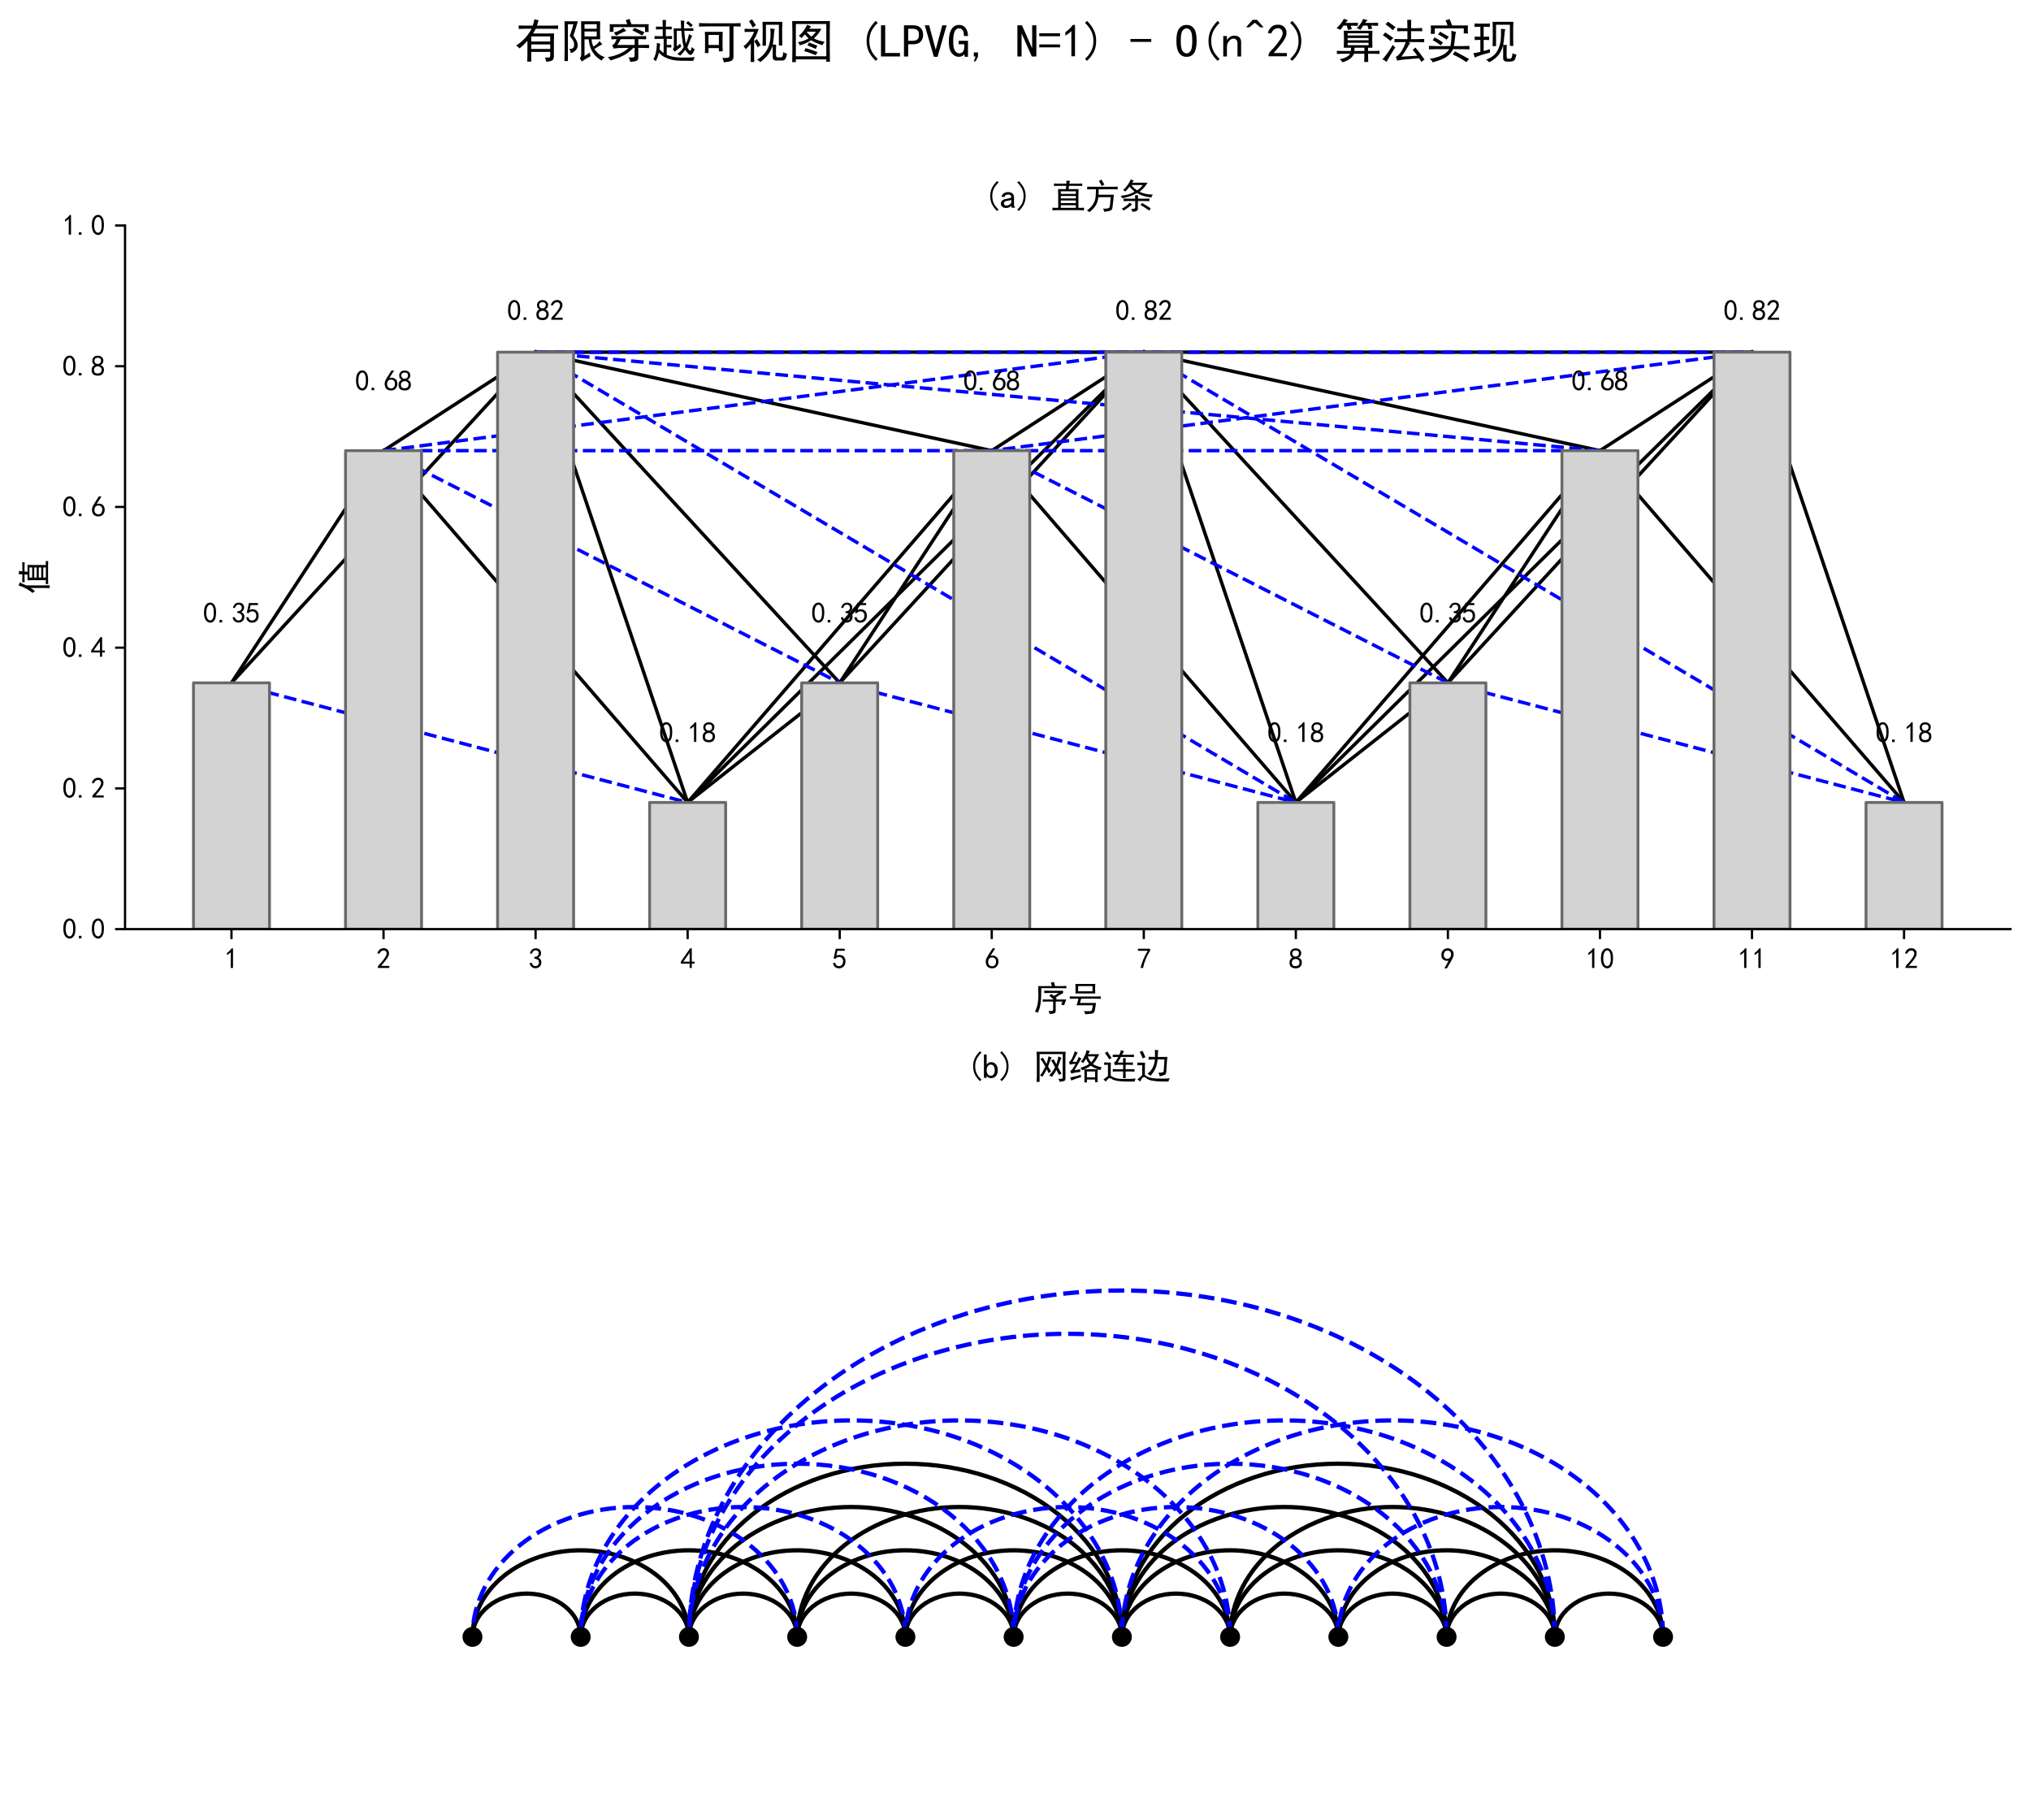 <?xml version="1.0" encoding="utf-8" standalone="no"?>
<!DOCTYPE svg PUBLIC "-//W3C//DTD SVG 1.1//EN"
  "http://www.w3.org/Graphics/SVG/1.1/DTD/svg11.dtd">
<svg xmlns:xlink="http://www.w3.org/1999/xlink" width="712.849pt" height="638.64pt" viewBox="0 0 712.849 638.64" xmlns="http://www.w3.org/2000/svg" version="1.1">
 <defs>
  <style type="text/css">*{stroke-linejoin: round; stroke-linecap: butt}</style>
 </defs>
 <g id="figure_1">
  <g id="patch_1">
   <path d="M 0 638.64 
L 712.849 638.64 
L 712.849 0 
L 0 0 
z
" style="fill: #ffffff"/>
  </g>
  <g id="axes_1">
   <g id="patch_2">
    <path d="M 43.888 326.066 
L 705.649 326.066 
L 705.649 79.136 
L 43.888 79.136 
z
" style="fill: #ffffff"/>
   </g>
   <g id="line2d_1">
    <path d="M 294.716 239.64 
L 401.452 123.584 
" clip-path="url(#p04c41038a3)" style="fill: none; stroke: #000000; stroke-width: 1.2; stroke-linecap: square"/>
   </g>
   <g id="line2d_2">
    <path d="M 187.981 123.584 
L 241.349 281.618 
" clip-path="url(#p04c41038a3)" style="fill: none; stroke: #000000; stroke-width: 1.2; stroke-linecap: square"/>
   </g>
   <g id="line2d_3">
    <path d="M 187.981 123.584 
L 401.452 123.584 
" clip-path="url(#p04c41038a3)" style="fill: none; stroke: #000000; stroke-width: 1.2; stroke-linecap: square"/>
   </g>
   <g id="line2d_4">
    <path d="M 294.716 239.64 
L 348.084 158.154 
" clip-path="url(#p04c41038a3)" style="fill: none; stroke: #000000; stroke-width: 1.2; stroke-linecap: square"/>
   </g>
   <g id="line2d_5">
    <path d="M 561.556 158.154 
L 454.82 281.618 
" clip-path="url(#p04c41038a3)" style="fill: none; stroke: #000000; stroke-width: 1.2; stroke-linecap: square"/>
   </g>
   <g id="line2d_6">
    <path d="M 508.188 239.64 
L 454.82 281.618 
" clip-path="url(#p04c41038a3)" style="fill: none; stroke: #000000; stroke-width: 1.2; stroke-linecap: square"/>
   </g>
   <g id="line2d_7">
    <path d="M 614.923 123.584 
L 668.291 281.618 
" clip-path="url(#p04c41038a3)" style="fill: none; stroke: #000000; stroke-width: 1.2; stroke-linecap: square"/>
   </g>
   <g id="line2d_8">
    <path d="M 241.349 281.618 
L 294.716 239.64 
" clip-path="url(#p04c41038a3)" style="fill: none; stroke: #000000; stroke-width: 1.2; stroke-linecap: square"/>
   </g>
   <g id="line2d_9">
    <path d="M 561.556 158.154 
L 401.452 123.584 
" clip-path="url(#p04c41038a3)" style="fill: none; stroke: #000000; stroke-width: 1.2; stroke-linecap: square"/>
   </g>
   <g id="line2d_10">
    <path d="M 614.923 123.584 
L 454.82 281.618 
" clip-path="url(#p04c41038a3)" style="fill: none; stroke: #000000; stroke-width: 1.2; stroke-linecap: square"/>
   </g>
   <g id="line2d_11">
    <path d="M 81.245 239.64 
L 187.981 123.584 
" clip-path="url(#p04c41038a3)" style="fill: none; stroke: #000000; stroke-width: 1.2; stroke-linecap: square"/>
   </g>
   <g id="line2d_12">
    <path d="M 508.188 239.64 
L 614.923 123.584 
" clip-path="url(#p04c41038a3)" style="fill: none; stroke: #000000; stroke-width: 1.2; stroke-linecap: square"/>
   </g>
   <g id="line2d_13">
    <path d="M 187.981 123.584 
L 294.716 239.64 
" clip-path="url(#p04c41038a3)" style="fill: none; stroke: #000000; stroke-width: 1.2; stroke-linecap: square"/>
   </g>
   <g id="line2d_14">
    <path d="M 348.084 158.154 
L 401.452 123.584 
" clip-path="url(#p04c41038a3)" style="fill: none; stroke: #000000; stroke-width: 1.2; stroke-linecap: square"/>
   </g>
   <g id="line2d_15">
    <path d="M 561.556 158.154 
L 668.291 281.618 
" clip-path="url(#p04c41038a3)" style="fill: none; stroke: #000000; stroke-width: 1.2; stroke-linecap: square"/>
   </g>
   <g id="line2d_16">
    <path d="M 241.349 281.618 
L 348.084 158.154 
" clip-path="url(#p04c41038a3)" style="fill: none; stroke: #000000; stroke-width: 1.2; stroke-linecap: square"/>
   </g>
   <g id="line2d_17">
    <path d="M 134.613 158.154 
L 241.349 281.618 
" clip-path="url(#p04c41038a3)" style="fill: none; stroke: #000000; stroke-width: 1.2; stroke-linecap: square"/>
   </g>
   <g id="line2d_18">
    <path d="M 81.245 239.64 
L 134.613 158.154 
" clip-path="url(#p04c41038a3)" style="fill: none; stroke: #000000; stroke-width: 1.2; stroke-linecap: square"/>
   </g>
   <g id="line2d_19">
    <path d="M 241.349 281.618 
L 401.452 123.584 
" clip-path="url(#p04c41038a3)" style="fill: none; stroke: #000000; stroke-width: 1.2; stroke-linecap: square"/>
   </g>
   <g id="line2d_20">
    <path d="M 401.452 123.584 
L 454.82 281.618 
" clip-path="url(#p04c41038a3)" style="fill: none; stroke: #000000; stroke-width: 1.2; stroke-linecap: square"/>
   </g>
   <g id="line2d_21">
    <path d="M 508.188 239.64 
L 401.452 123.584 
" clip-path="url(#p04c41038a3)" style="fill: none; stroke: #000000; stroke-width: 1.2; stroke-linecap: square"/>
   </g>
   <g id="line2d_22">
    <path d="M 348.084 158.154 
L 454.82 281.618 
" clip-path="url(#p04c41038a3)" style="fill: none; stroke: #000000; stroke-width: 1.2; stroke-linecap: square"/>
   </g>
   <g id="line2d_23">
    <path d="M 561.556 158.154 
L 614.923 123.584 
" clip-path="url(#p04c41038a3)" style="fill: none; stroke: #000000; stroke-width: 1.2; stroke-linecap: square"/>
   </g>
   <g id="line2d_24">
    <path d="M 134.613 158.154 
L 187.981 123.584 
" clip-path="url(#p04c41038a3)" style="fill: none; stroke: #000000; stroke-width: 1.2; stroke-linecap: square"/>
   </g>
   <g id="line2d_25">
    <path d="M 508.188 239.64 
L 561.556 158.154 
" clip-path="url(#p04c41038a3)" style="fill: none; stroke: #000000; stroke-width: 1.2; stroke-linecap: square"/>
   </g>
   <g id="line2d_26">
    <path d="M 614.923 123.584 
L 401.452 123.584 
" clip-path="url(#p04c41038a3)" style="fill: none; stroke: #000000; stroke-width: 1.2; stroke-linecap: square"/>
   </g>
   <g id="line2d_27">
    <path d="M 187.981 123.584 
L 348.084 158.154 
" clip-path="url(#p04c41038a3)" style="fill: none; stroke: #000000; stroke-width: 1.2; stroke-linecap: square"/>
   </g>
   <g id="line2d_28">
    <path d="M 134.613 158.154 
L 294.716 239.64 
" clip-path="url(#p04c41038a3)" style="fill: none; stroke-dasharray: 4.44,1.92; stroke-dashoffset: 0; stroke: #0000ff; stroke-width: 1.2"/>
   </g>
   <g id="line2d_29">
    <path d="M 508.188 239.64 
L 668.291 281.618 
" clip-path="url(#p04c41038a3)" style="fill: none; stroke-dasharray: 4.44,1.92; stroke-dashoffset: 0; stroke: #0000ff; stroke-width: 1.2"/>
   </g>
   <g id="line2d_30">
    <path d="M 187.981 123.584 
L 614.923 123.584 
" clip-path="url(#p04c41038a3)" style="fill: none; stroke-dasharray: 4.44,1.92; stroke-dashoffset: 0; stroke: #0000ff; stroke-width: 1.2"/>
   </g>
   <g id="line2d_31">
    <path d="M 81.245 239.64 
L 241.349 281.618 
" clip-path="url(#p04c41038a3)" style="fill: none; stroke-dasharray: 4.44,1.92; stroke-dashoffset: 0; stroke: #0000ff; stroke-width: 1.2"/>
   </g>
   <g id="line2d_32">
    <path d="M 668.291 281.618 
L 401.452 123.584 
" clip-path="url(#p04c41038a3)" style="fill: none; stroke-dasharray: 4.44,1.92; stroke-dashoffset: 0; stroke: #0000ff; stroke-width: 1.2"/>
   </g>
   <g id="line2d_33">
    <path d="M 134.613 158.154 
L 348.084 158.154 
" clip-path="url(#p04c41038a3)" style="fill: none; stroke-dasharray: 4.44,1.92; stroke-dashoffset: 0; stroke: #0000ff; stroke-width: 1.2"/>
   </g>
   <g id="line2d_34">
    <path d="M 614.923 123.584 
L 348.084 158.154 
" clip-path="url(#p04c41038a3)" style="fill: none; stroke-dasharray: 4.44,1.92; stroke-dashoffset: 0; stroke: #0000ff; stroke-width: 1.2"/>
   </g>
   <g id="line2d_35">
    <path d="M 134.613 158.154 
L 401.452 123.584 
" clip-path="url(#p04c41038a3)" style="fill: none; stroke-dasharray: 4.44,1.92; stroke-dashoffset: 0; stroke: #0000ff; stroke-width: 1.2"/>
   </g>
   <g id="line2d_36">
    <path d="M 187.981 123.584 
L 454.82 281.618 
" clip-path="url(#p04c41038a3)" style="fill: none; stroke-dasharray: 4.44,1.92; stroke-dashoffset: 0; stroke: #0000ff; stroke-width: 1.2"/>
   </g>
   <g id="line2d_37">
    <path d="M 561.556 158.154 
L 187.981 123.584 
" clip-path="url(#p04c41038a3)" style="fill: none; stroke-dasharray: 4.44,1.92; stroke-dashoffset: 0; stroke: #0000ff; stroke-width: 1.2"/>
   </g>
   <g id="line2d_38">
    <path d="M 561.556 158.154 
L 348.084 158.154 
" clip-path="url(#p04c41038a3)" style="fill: none; stroke-dasharray: 4.44,1.92; stroke-dashoffset: 0; stroke: #0000ff; stroke-width: 1.2"/>
   </g>
   <g id="line2d_39">
    <path d="M 508.188 239.64 
L 348.084 158.154 
" clip-path="url(#p04c41038a3)" style="fill: none; stroke-dasharray: 4.44,1.92; stroke-dashoffset: 0; stroke: #0000ff; stroke-width: 1.2"/>
   </g>
   <g id="line2d_40">
    <path d="M 294.716 239.64 
L 454.82 281.618 
" clip-path="url(#p04c41038a3)" style="fill: none; stroke-dasharray: 4.44,1.92; stroke-dashoffset: 0; stroke: #0000ff; stroke-width: 1.2"/>
   </g>
   <g id="patch_3">
    <path d="M 67.903 326.066 
L 94.587 326.066 
L 94.587 239.64 
L 67.903 239.64 
z
" clip-path="url(#p04c41038a3)" style="fill: #d3d3d3; stroke: #696969; stroke-linejoin: miter"/>
   </g>
   <g id="patch_4">
    <path d="M 121.271 326.066 
L 147.955 326.066 
L 147.955 158.154 
L 121.271 158.154 
z
" clip-path="url(#p04c41038a3)" style="fill: #d3d3d3; stroke: #696969; stroke-linejoin: miter"/>
   </g>
   <g id="patch_5">
    <path d="M 174.639 326.066 
L 201.323 326.066 
L 201.323 123.584 
L 174.639 123.584 
z
" clip-path="url(#p04c41038a3)" style="fill: #d3d3d3; stroke: #696969; stroke-linejoin: miter"/>
   </g>
   <g id="patch_6">
    <path d="M 228.007 326.066 
L 254.69 326.066 
L 254.69 281.618 
L 228.007 281.618 
z
" clip-path="url(#p04c41038a3)" style="fill: #d3d3d3; stroke: #696969; stroke-linejoin: miter"/>
   </g>
   <g id="patch_7">
    <path d="M 281.374 326.066 
L 308.058 326.066 
L 308.058 239.64 
L 281.374 239.64 
z
" clip-path="url(#p04c41038a3)" style="fill: #d3d3d3; stroke: #696969; stroke-linejoin: miter"/>
   </g>
   <g id="patch_8">
    <path d="M 334.742 326.066 
L 361.426 326.066 
L 361.426 158.154 
L 334.742 158.154 
z
" clip-path="url(#p04c41038a3)" style="fill: #d3d3d3; stroke: #696969; stroke-linejoin: miter"/>
   </g>
   <g id="patch_9">
    <path d="M 388.11 326.066 
L 414.794 326.066 
L 414.794 123.584 
L 388.11 123.584 
z
" clip-path="url(#p04c41038a3)" style="fill: #d3d3d3; stroke: #696969; stroke-linejoin: miter"/>
   </g>
   <g id="patch_10">
    <path d="M 441.478 326.066 
L 468.162 326.066 
L 468.162 281.618 
L 441.478 281.618 
z
" clip-path="url(#p04c41038a3)" style="fill: #d3d3d3; stroke: #696969; stroke-linejoin: miter"/>
   </g>
   <g id="patch_11">
    <path d="M 494.846 326.066 
L 521.53 326.066 
L 521.53 239.64 
L 494.846 239.64 
z
" clip-path="url(#p04c41038a3)" style="fill: #d3d3d3; stroke: #696969; stroke-linejoin: miter"/>
   </g>
   <g id="patch_12">
    <path d="M 548.214 326.066 
L 574.898 326.066 
L 574.898 158.154 
L 548.214 158.154 
z
" clip-path="url(#p04c41038a3)" style="fill: #d3d3d3; stroke: #696969; stroke-linejoin: miter"/>
   </g>
   <g id="patch_13">
    <path d="M 601.581 326.066 
L 628.265 326.066 
L 628.265 123.584 
L 601.581 123.584 
z
" clip-path="url(#p04c41038a3)" style="fill: #d3d3d3; stroke: #696969; stroke-linejoin: miter"/>
   </g>
   <g id="patch_14">
    <path d="M 654.949 326.066 
L 681.633 326.066 
L 681.633 281.618 
L 654.949 281.618 
z
" clip-path="url(#p04c41038a3)" style="fill: #d3d3d3; stroke: #696969; stroke-linejoin: miter"/>
   </g>
   <g id="matplotlib.axis_1">
    <g id="xtick_1">
     <g id="line2d_41">
      <defs>
       <path id="mc3232db288" d="M 0 0 
L 0 3.5 
" style="stroke: #000000; stroke-width: 0.8"/>
      </defs>
      <g>
       <use xlink:href="#mc3232db288" x="81.245" y="326.066" style="stroke: #000000; stroke-width: 0.8"/>
      </g>
     </g>
     <g id="text_1">
      <!-- 1 -->
      <g transform="translate(78.745 339.941) scale(0.1 -0.1)">
       <defs>
        <path id="SimHei-31" d="M 1400 3600 
Q 1075 3275 575 2975 
L 575 3450 
Q 1200 3875 1600 4450 
L 1900 4450 
L 1900 150 
L 1400 150 
L 1400 3600 
z
" transform="scale(0.016)"/>
       </defs>
       <use xlink:href="#SimHei-31"/>
      </g>
     </g>
    </g>
    <g id="xtick_2">
     <g id="line2d_42">
      <g>
       <use xlink:href="#mc3232db288" x="134.613" y="326.066" style="stroke: #000000; stroke-width: 0.8"/>
      </g>
     </g>
     <g id="text_2">
      <!-- 2 -->
      <g transform="translate(132.113 339.941) scale(0.1 -0.1)">
       <defs>
        <path id="SimHei-32" d="M 300 250 
Q 325 625 650 925 
Q 975 1225 1475 1862 
Q 1975 2500 2125 2850 
Q 2275 3200 2237 3450 
Q 2200 3700 2000 3862 
Q 1800 4025 1537 4000 
Q 1275 3975 1037 3800 
Q 800 3625 675 3275 
L 200 3350 
Q 400 3925 712 4187 
Q 1025 4450 1450 4475 
Q 1700 4500 1900 4462 
Q 2100 4425 2312 4287 
Q 2525 4150 2662 3875 
Q 2800 3600 2762 3212 
Q 2725 2825 2375 2287 
Q 2025 1750 1025 600 
L 2825 600 
L 2825 150 
L 300 150 
L 300 250 
z
" transform="scale(0.016)"/>
       </defs>
       <use xlink:href="#SimHei-32"/>
      </g>
     </g>
    </g>
    <g id="xtick_3">
     <g id="line2d_43">
      <g>
       <use xlink:href="#mc3232db288" x="187.981" y="326.066" style="stroke: #000000; stroke-width: 0.8"/>
      </g>
     </g>
     <g id="text_3">
      <!-- 3 -->
      <g transform="translate(185.481 339.941) scale(0.1 -0.1)">
       <defs>
        <path id="SimHei-33" d="M 250 1225 
L 700 1300 
Q 800 975 1025 762 
Q 1250 550 1587 562 
Q 1925 575 2125 837 
Q 2325 1100 2300 1437 
Q 2275 1775 2037 1962 
Q 1800 2150 1275 2225 
L 1275 2550 
Q 1800 2600 2037 2825 
Q 2275 3050 2250 3412 
Q 2225 3775 1925 3937 
Q 1625 4100 1287 3975 
Q 950 3850 750 3275 
L 300 3350 
Q 450 3800 712 4100 
Q 975 4400 1425 4450 
Q 1875 4500 2212 4337 
Q 2550 4175 2687 3837 
Q 2825 3500 2725 3100 
Q 2625 2700 2150 2400 
Q 2500 2250 2687 1950 
Q 2875 1650 2812 1162 
Q 2750 675 2375 375 
Q 2000 75 1525 87 
Q 1050 100 700 387 
Q 350 675 250 1225 
z
" transform="scale(0.016)"/>
       </defs>
       <use xlink:href="#SimHei-33"/>
      </g>
     </g>
    </g>
    <g id="xtick_4">
     <g id="line2d_44">
      <g>
       <use xlink:href="#mc3232db288" x="241.349" y="326.066" style="stroke: #000000; stroke-width: 0.8"/>
      </g>
     </g>
     <g id="text_4">
      <!-- 4 -->
      <g transform="translate(238.849 339.941) scale(0.1 -0.1)">
       <defs>
        <path id="SimHei-34" d="M 2000 1100 
L 75 1100 
L 75 1525 
L 2100 4450 
L 2475 4450 
L 2475 1525 
L 3075 1525 
L 3075 1100 
L 2475 1100 
L 2475 150 
L 2000 150 
L 2000 1100 
z
M 2000 1525 
L 2000 3500 
L 600 1525 
L 2000 1525 
z
" transform="scale(0.016)"/>
       </defs>
       <use xlink:href="#SimHei-34"/>
      </g>
     </g>
    </g>
    <g id="xtick_5">
     <g id="line2d_45">
      <g>
       <use xlink:href="#mc3232db288" x="294.716" y="326.066" style="stroke: #000000; stroke-width: 0.8"/>
      </g>
     </g>
     <g id="text_5">
      <!-- 5 -->
      <g transform="translate(292.216 339.941) scale(0.1 -0.1)">
       <defs>
        <path id="SimHei-35" d="M 550 1325 
Q 725 650 1150 575 
Q 1575 500 1837 662 
Q 2100 825 2212 1087 
Q 2325 1350 2312 1675 
Q 2300 2000 2137 2225 
Q 1975 2450 1725 2525 
Q 1475 2600 1162 2525 
Q 850 2450 650 2175 
L 225 2225 
Q 275 2375 700 4375 
L 2675 4375 
L 2675 3925 
L 1075 3925 
Q 950 3250 825 2850 
Q 1200 3025 1525 3012 
Q 1850 3000 2150 2862 
Q 2450 2725 2587 2487 
Q 2725 2250 2787 2012 
Q 2850 1775 2837 1500 
Q 2825 1225 2725 937 
Q 2625 650 2425 462 
Q 2225 275 1937 162 
Q 1650 50 1275 75 
Q 900 100 562 350 
Q 225 600 100 1200 
L 550 1325 
z
" transform="scale(0.016)"/>
       </defs>
       <use xlink:href="#SimHei-35"/>
      </g>
     </g>
    </g>
    <g id="xtick_6">
     <g id="line2d_46">
      <g>
       <use xlink:href="#mc3232db288" x="348.084" y="326.066" style="stroke: #000000; stroke-width: 0.8"/>
      </g>
     </g>
     <g id="text_6">
      <!-- 6 -->
      <g transform="translate(345.584 339.941) scale(0.1 -0.1)">
       <defs>
        <path id="SimHei-36" d="M 250 1612 
Q 275 1975 387 2225 
Q 500 2475 725 2850 
L 1750 4450 
L 2325 4450 
L 1275 2800 
Q 1950 2975 2350 2750 
Q 2750 2525 2887 2237 
Q 3025 1950 3037 1612 
Q 3050 1275 2937 950 
Q 2825 625 2537 362 
Q 2250 100 1737 75 
Q 1225 50 862 262 
Q 500 475 362 862 
Q 225 1250 250 1612 
z
M 1025 787 
Q 1250 550 1625 525 
Q 2000 500 2250 775 
Q 2500 1050 2500 1575 
Q 2500 2100 2187 2300 
Q 1875 2500 1487 2450 
Q 1100 2400 925 2075 
Q 750 1750 775 1387 
Q 800 1025 1025 787 
z
" transform="scale(0.016)"/>
       </defs>
       <use xlink:href="#SimHei-36"/>
      </g>
     </g>
    </g>
    <g id="xtick_7">
     <g id="line2d_47">
      <g>
       <use xlink:href="#mc3232db288" x="401.452" y="326.066" style="stroke: #000000; stroke-width: 0.8"/>
      </g>
     </g>
     <g id="text_7">
      <!-- 7 -->
      <g transform="translate(398.952 339.941) scale(0.1 -0.1)">
       <defs>
        <path id="SimHei-37" d="M 850 150 
Q 1300 2050 2425 3925 
L 275 3925 
L 275 4375 
L 2950 4375 
L 2950 3950 
Q 1775 2050 1400 150 
L 850 150 
z
" transform="scale(0.016)"/>
       </defs>
       <use xlink:href="#SimHei-37"/>
      </g>
     </g>
    </g>
    <g id="xtick_8">
     <g id="line2d_48">
      <g>
       <use xlink:href="#mc3232db288" x="454.82" y="326.066" style="stroke: #000000; stroke-width: 0.8"/>
      </g>
     </g>
     <g id="text_8">
      <!-- 8 -->
      <g transform="translate(452.32 339.941) scale(0.1 -0.1)">
       <defs>
        <path id="SimHei-38" d="M 175 1375 
Q 175 1675 325 1962 
Q 475 2250 825 2425 
Q 525 2600 425 2812 
Q 325 3025 312 3300 
Q 300 3575 387 3775 
Q 475 3975 650 4150 
Q 825 4325 1037 4387 
Q 1250 4450 1500 4450 
Q 1750 4450 1950 4400 
Q 2150 4350 2375 4187 
Q 2600 4025 2700 3725 
Q 2800 3425 2687 3025 
Q 2575 2625 2100 2400 
Q 2525 2275 2700 2012 
Q 2875 1750 2875 1375 
Q 2875 1000 2762 775 
Q 2650 550 2512 400 
Q 2375 250 2137 162 
Q 1900 75 1537 75 
Q 1175 75 912 162 
Q 650 250 475 425 
Q 300 600 237 837 
Q 175 1075 175 1375 
z
M 687 1400 
Q 675 1100 787 875 
Q 900 650 1200 587 
Q 1500 525 1825 600 
Q 2150 675 2275 950 
Q 2400 1225 2362 1500 
Q 2325 1775 2050 1962 
Q 1775 2150 1450 2125 
Q 1125 2100 912 1900 
Q 700 1700 687 1400 
z
M 775 3350 
Q 775 3100 950 2875 
Q 1125 2650 1500 2650 
Q 1875 2650 2062 2875 
Q 2250 3100 2237 3412 
Q 2225 3725 2012 3875 
Q 1800 4025 1437 4000 
Q 1075 3975 925 3787 
Q 775 3600 775 3350 
z
" transform="scale(0.016)"/>
       </defs>
       <use xlink:href="#SimHei-38"/>
      </g>
     </g>
    </g>
    <g id="xtick_9">
     <g id="line2d_49">
      <g>
       <use xlink:href="#mc3232db288" x="508.188" y="326.066" style="stroke: #000000; stroke-width: 0.8"/>
      </g>
     </g>
     <g id="text_9">
      <!-- 9 -->
      <g transform="translate(505.688 339.941) scale(0.1 -0.1)">
       <defs>
        <path id="SimHei-39" d="M 800 75 
Q 1350 1000 1700 1750 
Q 1075 1650 662 1912 
Q 250 2175 162 2625 
Q 75 3075 175 3437 
Q 275 3800 487 4037 
Q 700 4275 1000 4375 
Q 1300 4475 1537 4475 
Q 1775 4475 2025 4375 
Q 2275 4275 2475 4075 
Q 2675 3875 2750 3662 
Q 2825 3450 2825 3112 
Q 2825 2775 2575 2250 
Q 2325 1725 1350 75 
L 800 75 
z
M 662 2875 
Q 700 2550 937 2337 
Q 1175 2125 1450 2150 
Q 1725 2175 1887 2300 
Q 2050 2425 2200 2725 
Q 2300 3100 2250 3362 
Q 2200 3625 1987 3800 
Q 1775 3975 1525 3975 
Q 1375 4000 1137 3900 
Q 900 3800 762 3500 
Q 625 3200 662 2875 
z
" transform="scale(0.016)"/>
       </defs>
       <use xlink:href="#SimHei-39"/>
      </g>
     </g>
    </g>
    <g id="xtick_10">
     <g id="line2d_50">
      <g>
       <use xlink:href="#mc3232db288" x="561.556" y="326.066" style="stroke: #000000; stroke-width: 0.8"/>
      </g>
     </g>
     <g id="text_10">
      <!-- 10 -->
      <g transform="translate(556.556 339.941) scale(0.1 -0.1)">
       <defs>
        <path id="SimHei-30" d="M 225 2537 
Q 250 3200 412 3587 
Q 575 3975 875 4225 
Q 1175 4475 1612 4475 
Q 2050 4475 2375 4112 
Q 2700 3750 2800 3200 
Q 2900 2650 2862 1937 
Q 2825 1225 2612 775 
Q 2400 325 1975 150 
Q 1550 -25 1125 187 
Q 700 400 525 750 
Q 350 1100 275 1487 
Q 200 1875 225 2537 
z
M 750 2687 
Q 675 2000 800 1462 
Q 925 925 1212 700 
Q 1500 475 1800 612 
Q 2100 750 2237 1162 
Q 2375 1575 2375 2062 
Q 2375 2550 2337 2950 
Q 2300 3350 2112 3675 
Q 1925 4000 1612 4012 
Q 1300 4025 1062 3700 
Q 825 3375 750 2687 
z
" transform="scale(0.016)"/>
       </defs>
       <use xlink:href="#SimHei-31"/>
       <use xlink:href="#SimHei-30" transform="translate(50 0)"/>
      </g>
     </g>
    </g>
    <g id="xtick_11">
     <g id="line2d_51">
      <g>
       <use xlink:href="#mc3232db288" x="614.923" y="326.066" style="stroke: #000000; stroke-width: 0.8"/>
      </g>
     </g>
     <g id="text_11">
      <!-- 11 -->
      <g transform="translate(609.923 339.941) scale(0.1 -0.1)">
       <use xlink:href="#SimHei-31"/>
       <use xlink:href="#SimHei-31" transform="translate(50 0)"/>
      </g>
     </g>
    </g>
    <g id="xtick_12">
     <g id="line2d_52">
      <g>
       <use xlink:href="#mc3232db288" x="668.291" y="326.066" style="stroke: #000000; stroke-width: 0.8"/>
      </g>
     </g>
     <g id="text_12">
      <!-- 12 -->
      <g transform="translate(663.291 339.941) scale(0.1 -0.1)">
       <use xlink:href="#SimHei-31"/>
       <use xlink:href="#SimHei-32" transform="translate(50 0)"/>
      </g>
     </g>
    </g>
    <g id="text_13">
     <!-- 序号 -->
     <g transform="translate(362.768 354.753) scale(0.12 -0.12)">
      <defs>
       <path id="SimHei-5e8f" d="M 4000 2075 
L 5975 2075 
Q 5750 1525 5575 1025 
Q 5325 1100 5050 1150 
Q 5175 1450 5275 1700 
L 4050 1700 
L 4050 150 
Q 4050 -375 3762 -462 
Q 3475 -550 2950 -575 
Q 2875 -300 2750 0 
Q 3350 -75 3475 25 
Q 3600 125 3575 375 
L 3575 1700 
L 2450 1700 
Q 2050 1700 1675 1675 
L 1675 2100 
Q 2100 2075 2425 2075 
L 3675 2075 
Q 3325 2400 2875 2775 
Q 2975 2875 3250 3100 
Q 3400 2975 3725 2725 
L 4575 3275 
L 3000 3275 
Q 2400 3275 1950 3250 
L 1950 3700 
Q 2400 3675 3000 3675 
L 5400 3675 
L 5400 3250 
Q 4700 2875 4025 2450 
L 4275 2250 
L 4000 2075 
z
M 3725 5275 
Q 3825 4925 3925 4525 
L 4850 4525 
Q 5425 4525 6000 4550 
L 6000 4125 
Q 5425 4150 4850 4150 
L 1400 4150 
Q 1400 2750 1362 2137 
Q 1325 1525 1200 887 
Q 1075 250 775 -350 
Q 625 -250 250 -125 
Q 475 300 600 700 
Q 725 1100 800 1637 
Q 875 2175 875 2825 
Q 875 3500 850 4525 
L 3350 4525 
Q 3275 4825 3150 5150 
Q 3425 5200 3725 5275 
z
" transform="scale(0.016)"/>
       <path id="SimHei-53f7" d="M 5025 4925 
Q 5000 4550 5000 4075 
Q 5000 3600 5025 3175 
L 1400 3175 
Q 1425 3525 1425 4000 
Q 1425 4500 1400 4925 
L 5025 4925 
z
M 5175 2625 
Q 5650 2625 6025 2650 
L 6025 2200 
Q 5650 2225 5175 2225 
L 2450 2225 
Q 2350 1875 2225 1450 
L 5175 1450 
Q 5100 1050 5062 775 
Q 5025 500 4950 112 
Q 4875 -275 4650 -412 
Q 4425 -550 3225 -625 
Q 3125 -350 2975 -50 
Q 3875 -75 4112 -50 
Q 4350 -25 4425 212 
Q 4500 450 4575 1025 
L 1600 1025 
Q 1825 1625 1950 2225 
L 1350 2225 
Q 825 2225 375 2200 
L 375 2650 
Q 825 2625 1350 2625 
L 5175 2625 
z
M 4525 3575 
L 4525 4525 
L 1900 4525 
L 1900 3575 
L 4525 3575 
z
" transform="scale(0.016)"/>
      </defs>
      <use xlink:href="#SimHei-5e8f"/>
      <use xlink:href="#SimHei-53f7" transform="translate(100 0)"/>
     </g>
    </g>
   </g>
   <g id="matplotlib.axis_2">
    <g id="ytick_1">
     <g id="line2d_53">
      <defs>
       <path id="m44dd593440" d="M 0 0 
L -3.5 0 
" style="stroke: #000000; stroke-width: 0.8"/>
      </defs>
      <g>
       <use xlink:href="#m44dd593440" x="43.888" y="326.066" style="stroke: #000000; stroke-width: 0.8"/>
      </g>
     </g>
     <g id="text_14">
      <!-- 0.0 -->
      <g transform="translate(21.887 329.503) scale(0.1 -0.1)">
       <defs>
        <path id="SimHei-2e" d="M 1075 125 
L 500 125 
L 500 675 
L 1075 675 
L 1075 125 
z
" transform="scale(0.016)"/>
       </defs>
       <use xlink:href="#SimHei-30"/>
       <use xlink:href="#SimHei-2e" transform="translate(50 0)"/>
       <use xlink:href="#SimHei-30" transform="translate(100 0)"/>
      </g>
     </g>
    </g>
    <g id="ytick_2">
     <g id="line2d_54">
      <g>
       <use xlink:href="#m44dd593440" x="43.888" y="276.68" style="stroke: #000000; stroke-width: 0.8"/>
      </g>
     </g>
     <g id="text_15">
      <!-- 0.2 -->
      <g transform="translate(21.887 280.117) scale(0.1 -0.1)">
       <use xlink:href="#SimHei-30"/>
       <use xlink:href="#SimHei-2e" transform="translate(50 0)"/>
       <use xlink:href="#SimHei-32" transform="translate(100 0)"/>
      </g>
     </g>
    </g>
    <g id="ytick_3">
     <g id="line2d_55">
      <g>
       <use xlink:href="#m44dd593440" x="43.888" y="227.294" style="stroke: #000000; stroke-width: 0.8"/>
      </g>
     </g>
     <g id="text_16">
      <!-- 0.4 -->
      <g transform="translate(21.887 230.731) scale(0.1 -0.1)">
       <use xlink:href="#SimHei-30"/>
       <use xlink:href="#SimHei-2e" transform="translate(50 0)"/>
       <use xlink:href="#SimHei-34" transform="translate(100 0)"/>
      </g>
     </g>
    </g>
    <g id="ytick_4">
     <g id="line2d_56">
      <g>
       <use xlink:href="#m44dd593440" x="43.888" y="177.908" style="stroke: #000000; stroke-width: 0.8"/>
      </g>
     </g>
     <g id="text_17">
      <!-- 0.6 -->
      <g transform="translate(21.887 181.345) scale(0.1 -0.1)">
       <use xlink:href="#SimHei-30"/>
       <use xlink:href="#SimHei-2e" transform="translate(50 0)"/>
       <use xlink:href="#SimHei-36" transform="translate(100 0)"/>
      </g>
     </g>
    </g>
    <g id="ytick_5">
     <g id="line2d_57">
      <g>
       <use xlink:href="#m44dd593440" x="43.888" y="128.522" style="stroke: #000000; stroke-width: 0.8"/>
      </g>
     </g>
     <g id="text_18">
      <!-- 0.8 -->
      <g transform="translate(21.887 131.96) scale(0.1 -0.1)">
       <use xlink:href="#SimHei-30"/>
       <use xlink:href="#SimHei-2e" transform="translate(50 0)"/>
       <use xlink:href="#SimHei-38" transform="translate(100 0)"/>
      </g>
     </g>
    </g>
    <g id="ytick_6">
     <g id="line2d_58">
      <g>
       <use xlink:href="#m44dd593440" x="43.888" y="79.136" style="stroke: #000000; stroke-width: 0.8"/>
      </g>
     </g>
     <g id="text_19">
      <!-- 1.0 -->
      <g transform="translate(21.887 82.574) scale(0.1 -0.1)">
       <use xlink:href="#SimHei-31"/>
       <use xlink:href="#SimHei-2e" transform="translate(50 0)"/>
       <use xlink:href="#SimHei-30" transform="translate(100 0)"/>
      </g>
     </g>
    </g>
    <g id="text_20">
     <!-- 值 -->
     <g transform="translate(16.387 208.601) rotate(-90) scale(0.12 -0.12)">
      <defs>
       <path id="SimHei-503c" d="M 3675 4450 
L 3675 5100 
Q 3975 5075 4350 5050 
Q 4225 4875 4200 4450 
L 5125 4450 
Q 5550 4450 5875 4475 
L 5875 4025 
Q 5525 4050 5125 4050 
L 4175 4050 
L 4125 3500 
L 5400 3500 
Q 5375 3200 5375 2700 
L 5375 150 
Q 5875 150 6100 175 
L 6100 -275 
Q 5775 -250 5200 -250 
L 2850 -250 
Q 2275 -250 1900 -275 
L 1900 175 
Q 2125 150 2600 150 
L 2600 2700 
Q 2600 3175 2575 3500 
L 3600 3500 
L 3650 4050 
L 3200 4050 
Q 2575 4050 2225 4025 
L 2225 4475 
Q 2550 4450 3200 4450 
L 3675 4450 
z
M 2225 4900 
Q 2025 4675 1650 3750 
L 1650 450 
Q 1650 -75 1675 -550 
L 1150 -550 
Q 1175 -125 1175 375 
L 1175 2950 
Q 875 2450 625 2150 
Q 425 2425 250 2575 
Q 500 2825 937 3537 
Q 1375 4250 1625 5150 
Q 1975 4975 2225 4900 
z
M 4925 2650 
L 4925 3150 
L 3075 3150 
L 3075 2650 
L 4925 2650 
z
M 4925 150 
L 4925 625 
L 3075 625 
L 3075 150 
L 4925 150 
z
M 4925 1000 
L 4925 1450 
L 3075 1450 
L 3075 1000 
L 4925 1000 
z
M 4925 1825 
L 4925 2275 
L 3075 2275 
L 3075 1825 
L 4925 1825 
z
" transform="scale(0.016)"/>
      </defs>
      <use xlink:href="#SimHei-503c"/>
     </g>
    </g>
   </g>
   <g id="patch_15">
    <path d="M 43.888 326.066 
L 43.888 79.136 
" style="fill: none; stroke: #000000; stroke-width: 0.8; stroke-linejoin: miter; stroke-linecap: square"/>
   </g>
   <g id="patch_16">
    <path d="M 43.888 326.066 
L 705.649 326.066 
" style="fill: none; stroke: #000000; stroke-width: 0.8; stroke-linejoin: miter; stroke-linecap: square"/>
   </g>
   <g id="text_21">
    <!-- 0.35 -->
    <g transform="translate(71.245 218.636) scale(0.1 -0.1)">
     <use xlink:href="#SimHei-30"/>
     <use xlink:href="#SimHei-2e" transform="translate(50 0)"/>
     <use xlink:href="#SimHei-33" transform="translate(100 0)"/>
     <use xlink:href="#SimHei-35" transform="translate(150 0)"/>
    </g>
   </g>
   <g id="text_22">
    <!-- 0.68 -->
    <g transform="translate(124.613 137.149) scale(0.1 -0.1)">
     <use xlink:href="#SimHei-30"/>
     <use xlink:href="#SimHei-2e" transform="translate(50 0)"/>
     <use xlink:href="#SimHei-36" transform="translate(100 0)"/>
     <use xlink:href="#SimHei-38" transform="translate(150 0)"/>
    </g>
   </g>
   <g id="text_23">
    <!-- 0.82 -->
    <g transform="translate(177.981 112.456) scale(0.1 -0.1)">
     <use xlink:href="#SimHei-30"/>
     <use xlink:href="#SimHei-2e" transform="translate(50 0)"/>
     <use xlink:href="#SimHei-38" transform="translate(100 0)"/>
     <use xlink:href="#SimHei-32" transform="translate(150 0)"/>
    </g>
   </g>
   <g id="text_24">
    <!-- 0.18 -->
    <g transform="translate(231.349 260.614) scale(0.1 -0.1)">
     <use xlink:href="#SimHei-30"/>
     <use xlink:href="#SimHei-2e" transform="translate(50 0)"/>
     <use xlink:href="#SimHei-31" transform="translate(100 0)"/>
     <use xlink:href="#SimHei-38" transform="translate(150 0)"/>
    </g>
   </g>
   <g id="text_25">
    <!-- 0.35 -->
    <g transform="translate(284.716 218.636) scale(0.1 -0.1)">
     <use xlink:href="#SimHei-30"/>
     <use xlink:href="#SimHei-2e" transform="translate(50 0)"/>
     <use xlink:href="#SimHei-33" transform="translate(100 0)"/>
     <use xlink:href="#SimHei-35" transform="translate(150 0)"/>
    </g>
   </g>
   <g id="text_26">
    <!-- 0.68 -->
    <g transform="translate(338.084 137.149) scale(0.1 -0.1)">
     <use xlink:href="#SimHei-30"/>
     <use xlink:href="#SimHei-2e" transform="translate(50 0)"/>
     <use xlink:href="#SimHei-36" transform="translate(100 0)"/>
     <use xlink:href="#SimHei-38" transform="translate(150 0)"/>
    </g>
   </g>
   <g id="text_27">
    <!-- 0.82 -->
    <g transform="translate(391.452 112.456) scale(0.1 -0.1)">
     <use xlink:href="#SimHei-30"/>
     <use xlink:href="#SimHei-2e" transform="translate(50 0)"/>
     <use xlink:href="#SimHei-38" transform="translate(100 0)"/>
     <use xlink:href="#SimHei-32" transform="translate(150 0)"/>
    </g>
   </g>
   <g id="text_28">
    <!-- 0.18 -->
    <g transform="translate(444.82 260.614) scale(0.1 -0.1)">
     <use xlink:href="#SimHei-30"/>
     <use xlink:href="#SimHei-2e" transform="translate(50 0)"/>
     <use xlink:href="#SimHei-31" transform="translate(100 0)"/>
     <use xlink:href="#SimHei-38" transform="translate(150 0)"/>
    </g>
   </g>
   <g id="text_29">
    <!-- 0.35 -->
    <g transform="translate(498.188 218.636) scale(0.1 -0.1)">
     <use xlink:href="#SimHei-30"/>
     <use xlink:href="#SimHei-2e" transform="translate(50 0)"/>
     <use xlink:href="#SimHei-33" transform="translate(100 0)"/>
     <use xlink:href="#SimHei-35" transform="translate(150 0)"/>
    </g>
   </g>
   <g id="text_30">
    <!-- 0.68 -->
    <g transform="translate(551.556 137.149) scale(0.1 -0.1)">
     <use xlink:href="#SimHei-30"/>
     <use xlink:href="#SimHei-2e" transform="translate(50 0)"/>
     <use xlink:href="#SimHei-36" transform="translate(100 0)"/>
     <use xlink:href="#SimHei-38" transform="translate(150 0)"/>
    </g>
   </g>
   <g id="text_31">
    <!-- 0.82 -->
    <g transform="translate(604.923 112.456) scale(0.1 -0.1)">
     <use xlink:href="#SimHei-30"/>
     <use xlink:href="#SimHei-2e" transform="translate(50 0)"/>
     <use xlink:href="#SimHei-38" transform="translate(100 0)"/>
     <use xlink:href="#SimHei-32" transform="translate(150 0)"/>
    </g>
   </g>
   <g id="text_32">
    <!-- 0.18 -->
    <g transform="translate(658.291 260.614) scale(0.1 -0.1)">
     <use xlink:href="#SimHei-30"/>
     <use xlink:href="#SimHei-2e" transform="translate(50 0)"/>
     <use xlink:href="#SimHei-31" transform="translate(100 0)"/>
     <use xlink:href="#SimHei-38" transform="translate(150 0)"/>
    </g>
   </g>
   <g id="text_33">
    <!-- (a) 直方条 -->
    <g transform="translate(344.768 73.136) scale(0.12 -0.12)">
     <defs>
      <path id="SimHei-28" d="M 2975 -200 
L 2700 -475 
Q 2075 125 1762 775 
Q 1450 1425 1450 2250 
Q 1450 3075 1762 3725 
Q 2075 4375 2700 5000 
L 2975 4725 
Q 2400 4175 2112 3587 
Q 1825 3000 1825 2250 
Q 1825 1500 2112 912 
Q 2400 325 2975 -200 
z
" transform="scale(0.016)"/>
      <path id="SimHei-61" d="M 2875 125 
L 2275 125 
Q 2225 175 2200 262 
Q 2175 350 2175 475 
Q 2000 275 1750 175 
Q 1500 75 1225 75 
Q 825 75 550 275 
Q 275 475 275 850 
Q 275 1225 525 1450 
Q 775 1675 1300 1750 
Q 1650 1800 1912 1875 
Q 2175 1950 2175 2075 
Q 2175 2225 2062 2375 
Q 1950 2525 1575 2525 
Q 1275 2525 1137 2412 
Q 1000 2300 950 2100 
L 400 2100 
Q 450 2500 762 2737 
Q 1075 2975 1575 2975 
Q 2125 2975 2400 2725 
Q 2675 2475 2675 2025 
L 2675 650 
Q 2675 500 2725 375 
Q 2775 250 2875 125 
z
M 2175 1050 
L 2175 1550 
Q 2025 1500 1887 1462 
Q 1750 1425 1425 1375 
Q 1050 1325 937 1200 
Q 825 1075 825 900 
Q 825 750 937 637 
Q 1050 525 1275 525 
Q 1500 525 1762 650 
Q 2025 775 2175 1050 
z
" transform="scale(0.016)"/>
      <path id="SimHei-29" d="M 1675 2250 
Q 1675 1425 1362 775 
Q 1050 125 425 -475 
L 150 -200 
Q 725 325 1012 912 
Q 1300 1500 1300 2250 
Q 1300 3000 1012 3587 
Q 725 4175 150 4725 
L 425 5000 
Q 1050 4375 1362 3725 
Q 1675 3075 1675 2250 
z
" transform="scale(0.016)"/>
      <path id="SimHei-20" transform="scale(0.016)"/>
      <path id="SimHei-76f4" d="M 3550 5025 
Q 3475 4875 3400 4525 
L 4825 4525 
Q 5225 4525 5775 4550 
L 5775 4100 
Q 5250 4125 4825 4125 
L 3350 4125 
Q 3300 3775 3275 3525 
L 5100 3525 
Q 5075 3075 5075 2525 
L 5075 100 
L 5300 100 
Q 5650 100 6100 125 
L 6100 -350 
Q 5675 -325 5300 -325 
L 1225 -325 
Q 800 -325 325 -350 
L 325 125 
Q 825 100 1225 100 
L 1375 100 
L 1375 2525 
Q 1375 3175 1350 3525 
L 2775 3525 
Q 2825 3825 2850 4125 
L 1550 4125 
Q 1075 4125 600 4100 
L 600 4550 
Q 1075 4525 1525 4525 
L 2875 4525 
Q 2900 4800 2875 5075 
Q 3275 5025 3550 5025 
z
M 4600 975 
L 4600 1450 
L 1850 1450 
L 1850 975 
L 4600 975 
z
M 4600 100 
L 4600 575 
L 1850 575 
L 1850 100 
L 4600 100 
z
M 4600 2650 
L 4600 3125 
L 1850 3125 
L 1850 2650 
L 4600 2650 
z
M 4600 1825 
L 4600 2275 
L 1850 2275 
L 1850 1825 
L 4600 1825 
z
" transform="scale(0.016)"/>
      <path id="SimHei-65b9" d="M 425 3975 
Q 825 3950 1300 3950 
L 5025 3950 
Q 5625 3950 6000 3975 
L 6000 3475 
Q 5675 3500 5100 3500 
L 2525 3500 
Q 2525 3225 2500 2500 
L 5300 2500 
Q 5250 2175 5200 1550 
L 5050 175 
Q 5000 -275 4625 -412 
Q 4250 -550 3525 -625 
Q 3500 -300 3325 -50 
Q 3900 -75 4200 0 
Q 4500 75 4575 425 
L 4725 2050 
L 2475 2050 
Q 2375 1350 2162 875 
Q 1950 400 1575 0 
Q 1200 -400 825 -700 
Q 725 -550 375 -350 
Q 700 -175 1062 200 
Q 1425 575 1662 1050 
Q 1900 1525 1962 2100 
Q 2025 2675 2025 3500 
L 1325 3500 
Q 775 3500 425 3475 
L 425 3975 
z
M 3075 4075 
Q 2850 4575 2575 5000 
Q 2800 5125 3025 5275 
Q 3300 4850 3575 4350 
Q 3325 4250 3075 4075 
z
" transform="scale(0.016)"/>
      <path id="SimHei-6761" d="M 2700 5075 
Q 2600 5000 2400 4700 
L 5225 4700 
Q 4975 4300 4625 3875 
Q 4275 3450 3750 3050 
Q 4100 2850 4750 2687 
Q 5400 2525 6200 2525 
Q 5950 2275 5925 2000 
Q 5000 2100 4387 2300 
Q 3775 2500 3275 2825 
Q 2500 2375 1837 2175 
Q 1175 1975 575 1850 
Q 500 2125 275 2300 
Q 1250 2400 1912 2625 
Q 2575 2850 2825 3075 
Q 2400 3425 1925 3975 
Q 1600 3550 1150 3075 
Q 925 3300 725 3350 
Q 1225 3775 1625 4350 
Q 2025 4925 2125 5300 
Q 2525 5125 2700 5075 
z
M 2950 1775 
Q 2950 2000 2925 2400 
L 3475 2400 
Q 3450 1975 3450 1775 
L 4500 1775 
Q 5025 1775 5550 1800 
L 5550 1325 
Q 5025 1350 4525 1350 
L 3450 1350 
L 3450 -50 
Q 3475 -575 2450 -625 
Q 2375 -375 2225 -75 
Q 2975 -150 2950 200 
L 2950 1350 
L 1850 1350 
Q 1350 1350 825 1325 
L 825 1800 
Q 1350 1775 1850 1775 
L 2950 1775 
z
M 3300 3300 
Q 4025 3775 4325 4275 
L 2250 4275 
Q 2700 3675 3300 3300 
z
M 4200 1000 
Q 4950 575 5800 0 
Q 5650 -175 5500 -400 
Q 5150 -150 4787 100 
Q 4425 350 3925 600 
Q 4075 775 4200 1000 
z
M 2375 700 
Q 2275 600 1800 250 
Q 1325 -100 850 -400 
Q 700 -200 500 -50 
Q 825 100 1287 437 
Q 1750 775 1950 1050 
L 2375 700 
z
" transform="scale(0.016)"/>
     </defs>
     <use xlink:href="#SimHei-28"/>
     <use xlink:href="#SimHei-61" transform="translate(50 0)"/>
     <use xlink:href="#SimHei-29" transform="translate(100 0)"/>
     <use xlink:href="#SimHei-20" transform="translate(150 0)"/>
     <use xlink:href="#SimHei-76f4" transform="translate(200 0)"/>
     <use xlink:href="#SimHei-65b9" transform="translate(300 0)"/>
     <use xlink:href="#SimHei-6761" transform="translate(400 0)"/>
    </g>
   </g>
  </g>
  <g id="axes_2">
   <g id="patch_17">
    <path d="M 393.763 574.456 
C 393.763 566.399 389.758 558.664 382.636 552.966 
C 375.514 547.269 365.845 544.065 355.774 544.065 
C 345.702 544.065 336.033 547.269 328.911 552.966 
C 321.79 558.664 317.784 566.399 317.784 574.456 
" clip-path="url(#pbd587c4d57)" style="fill: none; stroke: #000000; stroke-width: 1.5; stroke-linejoin: miter"/>
   </g>
   <g id="patch_18">
    <path d="M 279.795 574.456 
C 279.795 570.428 277.793 566.56 274.232 563.711 
C 270.671 560.863 265.836 559.261 260.801 559.261 
C 255.765 559.261 250.93 560.863 247.37 563.711 
C 243.809 566.56 241.806 570.428 241.806 574.456 
" clip-path="url(#pbd587c4d57)" style="fill: none; stroke: #000000; stroke-width: 1.5; stroke-linejoin: miter"/>
   </g>
   <g id="patch_19">
    <path d="M 393.763 574.456 
C 393.763 558.342 385.752 542.871 371.509 531.476 
C 357.266 520.082 337.927 513.674 317.784 513.674 
C 297.641 513.674 278.303 520.082 264.06 531.476 
C 249.816 542.871 241.806 558.342 241.806 574.456 
" clip-path="url(#pbd587c4d57)" style="fill: none; stroke: #000000; stroke-width: 1.5; stroke-linejoin: miter"/>
   </g>
   <g id="patch_20">
    <path d="M 355.774 574.456 
C 355.774 570.428 353.771 566.56 350.21 563.711 
C 346.649 560.863 341.815 559.261 336.779 559.261 
C 331.743 559.261 326.909 560.863 323.348 563.711 
C 319.787 566.56 317.784 570.428 317.784 574.456 
" clip-path="url(#pbd587c4d57)" style="fill: none; stroke: #000000; stroke-width: 1.5; stroke-linejoin: miter"/>
   </g>
   <g id="patch_21">
    <path d="M 507.73 574.456 
C 507.73 566.399 503.725 558.664 496.603 552.966 
C 489.482 547.269 479.812 544.065 469.741 544.065 
C 459.669 544.065 450 547.269 442.879 552.966 
C 435.757 558.664 431.752 566.399 431.752 574.456 
" clip-path="url(#pbd587c4d57)" style="fill: none; stroke: #000000; stroke-width: 1.5; stroke-linejoin: miter"/>
   </g>
   <g id="patch_22">
    <path d="M 469.741 574.456 
C 469.741 570.428 467.738 566.56 464.178 563.711 
C 460.617 560.863 455.782 559.261 450.746 559.261 
C 445.711 559.261 440.876 560.863 437.315 563.711 
C 433.754 566.56 431.752 570.428 431.752 574.456 
" clip-path="url(#pbd587c4d57)" style="fill: none; stroke: #000000; stroke-width: 1.5; stroke-linejoin: miter"/>
   </g>
   <g id="patch_23">
    <path d="M 583.708 574.456 
C 583.708 570.428 581.706 566.56 578.145 563.711 
C 574.584 560.863 569.75 559.261 564.714 559.261 
C 559.678 559.261 554.843 560.863 551.283 563.711 
C 547.722 566.56 545.719 570.428 545.719 574.456 
" clip-path="url(#pbd587c4d57)" style="fill: none; stroke: #000000; stroke-width: 1.5; stroke-linejoin: miter"/>
   </g>
   <g id="patch_24">
    <path d="M 317.784 574.456 
C 317.784 570.428 315.782 566.56 312.221 563.711 
C 308.66 560.863 303.826 559.261 298.79 559.261 
C 293.754 559.261 288.919 560.863 285.359 563.711 
C 281.798 566.56 279.795 570.428 279.795 574.456 
" clip-path="url(#pbd587c4d57)" style="fill: none; stroke: #000000; stroke-width: 1.5; stroke-linejoin: miter"/>
   </g>
   <g id="patch_25">
    <path d="M 507.73 574.456 
C 507.73 562.371 501.722 550.767 491.04 542.221 
C 480.358 533.676 465.854 528.869 450.746 528.869 
C 435.639 528.869 421.135 533.676 410.453 542.221 
C 399.77 550.767 393.763 562.371 393.763 574.456 
" clip-path="url(#pbd587c4d57)" style="fill: none; stroke: #000000; stroke-width: 1.5; stroke-linejoin: miter"/>
   </g>
   <g id="patch_26">
    <path d="M 545.719 574.456 
C 545.719 562.371 539.712 550.767 529.029 542.221 
C 518.347 533.676 503.843 528.869 488.736 528.869 
C 473.628 528.869 459.124 533.676 448.442 542.221 
C 437.76 550.767 431.752 562.371 431.752 574.456 
" clip-path="url(#pbd587c4d57)" style="fill: none; stroke: #000000; stroke-width: 1.5; stroke-linejoin: miter"/>
   </g>
   <g id="patch_27">
    <path d="M 241.806 574.456 
C 241.806 566.399 237.801 558.664 230.679 552.966 
C 223.558 547.269 213.888 544.065 203.817 544.065 
C 193.746 544.065 184.076 547.269 176.955 552.966 
C 169.833 558.664 165.828 566.399 165.828 574.456 
" clip-path="url(#pbd587c4d57)" style="fill: none; stroke: #000000; stroke-width: 1.5; stroke-linejoin: miter"/>
   </g>
   <g id="patch_28">
    <path d="M 545.719 574.456 
C 545.719 566.399 541.714 558.664 534.592 552.966 
C 527.471 547.269 517.802 544.065 507.73 544.065 
C 497.659 544.065 487.989 547.269 480.868 552.966 
C 473.746 558.664 469.741 566.399 469.741 574.456 
" clip-path="url(#pbd587c4d57)" style="fill: none; stroke: #000000; stroke-width: 1.5; stroke-linejoin: miter"/>
   </g>
   <g id="patch_29">
    <path d="M 317.784 574.456 
C 317.784 566.399 313.779 558.664 306.658 552.966 
C 299.536 547.269 289.867 544.065 279.795 544.065 
C 269.724 544.065 260.055 547.269 252.933 552.966 
C 245.811 558.664 241.806 566.399 241.806 574.456 
" clip-path="url(#pbd587c4d57)" style="fill: none; stroke: #000000; stroke-width: 1.5; stroke-linejoin: miter"/>
   </g>
   <g id="patch_30">
    <path d="M 393.763 574.456 
C 393.763 570.428 391.76 566.56 388.199 563.711 
C 384.639 560.863 379.804 559.261 374.768 559.261 
C 369.732 559.261 364.898 560.863 361.337 563.711 
C 357.776 566.56 355.774 570.428 355.774 574.456 
" clip-path="url(#pbd587c4d57)" style="fill: none; stroke: #000000; stroke-width: 1.5; stroke-linejoin: miter"/>
   </g>
   <g id="patch_31">
    <path d="M 583.708 574.456 
C 583.708 566.399 579.703 558.664 572.582 552.966 
C 565.46 547.269 555.791 544.065 545.719 544.065 
C 535.648 544.065 525.978 547.269 518.857 552.966 
C 511.735 558.664 507.73 566.399 507.73 574.456 
" clip-path="url(#pbd587c4d57)" style="fill: none; stroke: #000000; stroke-width: 1.5; stroke-linejoin: miter"/>
   </g>
   <g id="patch_32">
    <path d="M 355.774 574.456 
C 355.774 566.399 351.768 558.664 344.647 552.966 
C 337.525 547.269 327.856 544.065 317.784 544.065 
C 307.713 544.065 298.044 547.269 290.922 552.966 
C 283.8 558.664 279.795 566.399 279.795 574.456 
" clip-path="url(#pbd587c4d57)" style="fill: none; stroke: #000000; stroke-width: 1.5; stroke-linejoin: miter"/>
   </g>
   <g id="patch_33">
    <path d="M 279.795 574.456 
C 279.795 566.399 275.79 558.664 268.669 552.966 
C 261.547 547.269 251.878 544.065 241.806 544.065 
C 231.735 544.065 222.065 547.269 214.944 552.966 
C 207.822 558.664 203.817 566.399 203.817 574.456 
" clip-path="url(#pbd587c4d57)" style="fill: none; stroke: #000000; stroke-width: 1.5; stroke-linejoin: miter"/>
   </g>
   <g id="patch_34">
    <path d="M 203.817 574.456 
C 203.817 570.428 201.814 566.56 198.254 563.711 
C 194.693 560.863 189.858 559.261 184.822 559.261 
C 179.787 559.261 174.952 560.863 171.391 563.711 
C 167.83 566.56 165.828 570.428 165.828 574.456 
" clip-path="url(#pbd587c4d57)" style="fill: none; stroke: #000000; stroke-width: 1.5; stroke-linejoin: miter"/>
   </g>
   <g id="patch_35">
    <path d="M 393.763 574.456 
C 393.763 562.371 387.755 550.767 377.073 542.221 
C 366.39 533.676 351.886 528.869 336.779 528.869 
C 321.672 528.869 307.168 533.676 296.485 542.221 
C 285.803 550.767 279.795 562.371 279.795 574.456 
" clip-path="url(#pbd587c4d57)" style="fill: none; stroke: #000000; stroke-width: 1.5; stroke-linejoin: miter"/>
   </g>
   <g id="patch_36">
    <path d="M 431.752 574.456 
C 431.752 570.428 429.749 566.56 426.188 563.711 
C 422.628 560.863 417.793 559.261 412.757 559.261 
C 407.722 559.261 402.887 560.863 399.326 563.711 
C 395.765 566.56 393.763 570.428 393.763 574.456 
" clip-path="url(#pbd587c4d57)" style="fill: none; stroke: #000000; stroke-width: 1.5; stroke-linejoin: miter"/>
   </g>
   <g id="patch_37">
    <path d="M 469.741 574.456 
C 469.741 566.399 465.736 558.664 458.614 552.966 
C 451.493 547.269 441.823 544.065 431.752 544.065 
C 421.68 544.065 412.011 547.269 404.889 552.966 
C 397.768 558.664 393.763 566.399 393.763 574.456 
" clip-path="url(#pbd587c4d57)" style="fill: none; stroke: #000000; stroke-width: 1.5; stroke-linejoin: miter"/>
   </g>
   <g id="patch_38">
    <path d="M 431.752 574.456 
C 431.752 566.399 427.747 558.664 420.625 552.966 
C 413.503 547.269 403.834 544.065 393.763 544.065 
C 383.691 544.065 374.022 547.269 366.9 552.966 
C 359.779 558.664 355.774 566.399 355.774 574.456 
" clip-path="url(#pbd587c4d57)" style="fill: none; stroke: #000000; stroke-width: 1.5; stroke-linejoin: miter"/>
   </g>
   <g id="patch_39">
    <path d="M 545.719 574.456 
C 545.719 570.428 543.717 566.56 540.156 563.711 
C 536.595 560.863 531.76 559.261 526.725 559.261 
C 521.689 559.261 516.854 560.863 513.293 563.711 
C 509.733 566.56 507.73 570.428 507.73 574.456 
" clip-path="url(#pbd587c4d57)" style="fill: none; stroke: #000000; stroke-width: 1.5; stroke-linejoin: miter"/>
   </g>
   <g id="patch_40">
    <path d="M 241.806 574.456 
C 241.806 570.428 239.804 566.56 236.243 563.711 
C 232.682 560.863 227.847 559.261 222.812 559.261 
C 217.776 559.261 212.941 560.863 209.38 563.711 
C 205.82 566.56 203.817 570.428 203.817 574.456 
" clip-path="url(#pbd587c4d57)" style="fill: none; stroke: #000000; stroke-width: 1.5; stroke-linejoin: miter"/>
   </g>
   <g id="patch_41">
    <path d="M 507.73 574.456 
C 507.73 570.428 505.728 566.56 502.167 563.711 
C 498.606 560.863 493.771 559.261 488.736 559.261 
C 483.7 559.261 478.865 560.863 475.304 563.711 
C 471.744 566.56 469.741 570.428 469.741 574.456 
" clip-path="url(#pbd587c4d57)" style="fill: none; stroke: #000000; stroke-width: 1.5; stroke-linejoin: miter"/>
   </g>
   <g id="patch_42">
    <path d="M 545.719 574.456 
C 545.719 558.342 537.709 542.871 523.466 531.476 
C 509.222 520.082 489.884 513.674 469.741 513.674 
C 449.598 513.674 430.259 520.082 416.016 531.476 
C 401.773 542.871 393.763 558.342 393.763 574.456 
" clip-path="url(#pbd587c4d57)" style="fill: none; stroke: #000000; stroke-width: 1.5; stroke-linejoin: miter"/>
   </g>
   <g id="patch_43">
    <path d="M 355.774 574.456 
C 355.774 562.371 349.766 550.767 339.083 542.221 
C 328.401 533.676 313.897 528.869 298.79 528.869 
C 283.683 528.869 269.179 533.676 258.496 542.221 
C 247.814 550.767 241.806 562.371 241.806 574.456 
" clip-path="url(#pbd587c4d57)" style="fill: none; stroke: #000000; stroke-width: 1.5; stroke-linejoin: miter"/>
   </g>
   <g id="patch_44">
    <path d="M 317.784 574.456 
C 317.784 562.371 311.777 550.767 301.094 542.221 
C 290.412 533.676 275.908 528.869 260.801 528.869 
C 245.694 528.869 231.19 533.676 220.507 542.221 
C 209.825 550.767 203.817 562.371 203.817 574.456 
" clip-path="url(#pbd587c4d57)" style="fill: none; stroke-dasharray: 5.55,2.4; stroke-dashoffset: 0; stroke: #0000ff; stroke-width: 1.5; stroke-linejoin: miter"/>
   </g>
   <g id="patch_45">
    <path d="M 583.708 574.456 
C 583.708 562.371 577.701 550.767 567.018 542.221 
C 556.336 533.676 541.832 528.869 526.725 528.869 
C 511.617 528.869 497.114 533.676 486.431 542.221 
C 475.749 550.767 469.741 562.371 469.741 574.456 
" clip-path="url(#pbd587c4d57)" style="fill: none; stroke-dasharray: 5.55,2.4; stroke-dashoffset: 0; stroke: #0000ff; stroke-width: 1.5; stroke-linejoin: miter"/>
   </g>
   <g id="patch_46">
    <path d="M 545.719 574.456 
C 545.719 542.228 529.699 511.286 501.212 488.497 
C 472.726 465.708 434.049 452.891 393.763 452.891 
C 353.477 452.891 314.8 465.708 286.313 488.497 
C 257.827 511.286 241.806 542.228 241.806 574.456 
" clip-path="url(#pbd587c4d57)" style="fill: none; stroke-dasharray: 5.55,2.4; stroke-dashoffset: 0; stroke: #0000ff; stroke-width: 1.5; stroke-linejoin: miter"/>
   </g>
   <g id="patch_47">
    <path d="M 279.795 574.456 
C 279.795 562.371 273.788 550.767 263.105 542.221 
C 252.423 533.676 237.919 528.869 222.812 528.869 
C 207.704 528.869 193.2 533.676 182.518 542.221 
C 171.836 550.767 165.828 562.371 165.828 574.456 
" clip-path="url(#pbd587c4d57)" style="fill: none; stroke-dasharray: 5.55,2.4; stroke-dashoffset: 0; stroke: #0000ff; stroke-width: 1.5; stroke-linejoin: miter"/>
   </g>
   <g id="patch_48">
    <path d="M 583.708 574.456 
C 583.708 554.313 573.695 534.975 555.891 520.732 
C 538.087 506.488 513.914 498.478 488.736 498.478 
C 463.557 498.478 439.384 506.488 421.58 520.732 
C 403.776 534.975 393.763 554.313 393.763 574.456 
" clip-path="url(#pbd587c4d57)" style="fill: none; stroke-dasharray: 5.55,2.4; stroke-dashoffset: 0; stroke: #0000ff; stroke-width: 1.5; stroke-linejoin: miter"/>
   </g>
   <g id="patch_49">
    <path d="M 355.774 574.456 
C 355.774 558.342 347.763 542.871 333.52 531.476 
C 319.277 520.082 299.938 513.674 279.795 513.674 
C 259.652 513.674 240.314 520.082 226.071 531.476 
C 211.827 542.871 203.817 558.342 203.817 574.456 
" clip-path="url(#pbd587c4d57)" style="fill: none; stroke-dasharray: 5.55,2.4; stroke-dashoffset: 0; stroke: #0000ff; stroke-width: 1.5; stroke-linejoin: miter"/>
   </g>
   <g id="patch_50">
    <path d="M 545.719 574.456 
C 545.719 554.313 535.706 534.975 517.902 520.732 
C 500.098 506.488 475.925 498.478 450.746 498.478 
C 425.568 498.478 401.394 506.488 383.59 520.732 
C 365.786 534.975 355.774 554.313 355.774 574.456 
" clip-path="url(#pbd587c4d57)" style="fill: none; stroke-dasharray: 5.55,2.4; stroke-dashoffset: 0; stroke: #0000ff; stroke-width: 1.5; stroke-linejoin: miter"/>
   </g>
   <g id="patch_51">
    <path d="M 393.763 574.456 
C 393.763 554.313 383.75 534.975 365.946 520.732 
C 348.142 506.488 323.969 498.478 298.79 498.478 
C 273.611 498.478 249.438 506.488 231.634 520.732 
C 213.83 534.975 203.817 554.313 203.817 574.456 
" clip-path="url(#pbd587c4d57)" style="fill: none; stroke-dasharray: 5.55,2.4; stroke-dashoffset: 0; stroke: #0000ff; stroke-width: 1.5; stroke-linejoin: miter"/>
   </g>
   <g id="patch_52">
    <path d="M 431.752 574.456 
C 431.752 554.313 421.739 534.975 403.935 520.732 
C 386.131 506.488 361.958 498.478 336.779 498.478 
C 311.6 498.478 287.427 506.488 269.623 520.732 
C 251.819 534.975 241.806 554.313 241.806 574.456 
" clip-path="url(#pbd587c4d57)" style="fill: none; stroke-dasharray: 5.55,2.4; stroke-dashoffset: 0; stroke: #0000ff; stroke-width: 1.5; stroke-linejoin: miter"/>
   </g>
   <g id="patch_53">
    <path d="M 507.73 574.456 
C 507.73 546.256 493.712 519.182 468.786 499.242 
C 443.861 479.301 410.018 468.087 374.768 468.087 
C 339.518 468.087 305.675 479.301 280.75 499.242 
C 255.824 519.182 241.806 546.256 241.806 574.456 
" clip-path="url(#pbd587c4d57)" style="fill: none; stroke-dasharray: 5.55,2.4; stroke-dashoffset: 0; stroke: #0000ff; stroke-width: 1.5; stroke-linejoin: miter"/>
   </g>
   <g id="patch_54">
    <path d="M 507.73 574.456 
C 507.73 558.342 499.72 542.871 485.477 531.476 
C 471.233 520.082 451.895 513.674 431.752 513.674 
C 411.609 513.674 392.27 520.082 378.027 531.476 
C 363.784 542.871 355.774 558.342 355.774 574.456 
" clip-path="url(#pbd587c4d57)" style="fill: none; stroke-dasharray: 5.55,2.4; stroke-dashoffset: 0; stroke: #0000ff; stroke-width: 1.5; stroke-linejoin: miter"/>
   </g>
   <g id="patch_55">
    <path d="M 469.741 574.456 
C 469.741 562.371 463.733 550.767 453.051 542.221 
C 442.368 533.676 427.864 528.869 412.757 528.869 
C 397.65 528.869 383.146 533.676 372.464 542.221 
C 361.781 550.767 355.774 562.371 355.774 574.456 
" clip-path="url(#pbd587c4d57)" style="fill: none; stroke-dasharray: 5.55,2.4; stroke-dashoffset: 0; stroke: #0000ff; stroke-width: 1.5; stroke-linejoin: miter"/>
   </g>
   <g id="patch_56">
    <path d="M 431.752 574.456 
C 431.752 562.371 425.744 550.767 415.062 542.221 
C 404.379 533.676 389.875 528.869 374.768 528.869 
C 359.661 528.869 345.157 533.676 334.475 542.221 
C 323.792 550.767 317.784 562.371 317.784 574.456 
" clip-path="url(#pbd587c4d57)" style="fill: none; stroke-dasharray: 5.55,2.4; stroke-dashoffset: 0; stroke: #0000ff; stroke-width: 1.5; stroke-linejoin: miter"/>
   </g>
   <g id="line2d_59">
    <defs>
     <path id="m0057597784" d="M 0 3 
C 0.796 3 1.559 2.684 2.121 2.121 
C 2.684 1.559 3 0.796 3 0 
C 3 -0.796 2.684 -1.559 2.121 -2.121 
C 1.559 -2.684 0.796 -3 0 -3 
C -0.796 -3 -1.559 -2.684 -2.121 -2.121 
C -2.684 -1.559 -3 -0.796 -3 0 
C -3 0.796 -2.684 1.559 -2.121 2.121 
C -1.559 2.684 -0.796 3 0 3 
z
" style="stroke: #000000"/>
    </defs>
    <g clip-path="url(#pbd587c4d57)">
     <use xlink:href="#m0057597784" x="165.828" y="574.456" style="stroke: #000000"/>
     <use xlink:href="#m0057597784" x="203.817" y="574.456" style="stroke: #000000"/>
     <use xlink:href="#m0057597784" x="241.806" y="574.456" style="stroke: #000000"/>
     <use xlink:href="#m0057597784" x="279.795" y="574.456" style="stroke: #000000"/>
     <use xlink:href="#m0057597784" x="317.784" y="574.456" style="stroke: #000000"/>
     <use xlink:href="#m0057597784" x="355.774" y="574.456" style="stroke: #000000"/>
     <use xlink:href="#m0057597784" x="393.763" y="574.456" style="stroke: #000000"/>
     <use xlink:href="#m0057597784" x="431.752" y="574.456" style="stroke: #000000"/>
     <use xlink:href="#m0057597784" x="469.741" y="574.456" style="stroke: #000000"/>
     <use xlink:href="#m0057597784" x="507.73" y="574.456" style="stroke: #000000"/>
     <use xlink:href="#m0057597784" x="545.719" y="574.456" style="stroke: #000000"/>
     <use xlink:href="#m0057597784" x="583.708" y="574.456" style="stroke: #000000"/>
    </g>
   </g>
   <g id="text_34">
    <!-- (b) 网络连边 -->
    <g transform="translate(338.768 378.511) scale(0.12 -0.12)">
     <defs>
      <path id="SimHei-62" d="M 2825 1525 
Q 2825 800 2475 437 
Q 2125 75 1625 75 
Q 1350 75 1150 175 
Q 950 275 800 500 
L 800 125 
L 300 125 
L 300 4400 
L 800 4400 
L 800 2550 
Q 950 2775 1150 2887 
Q 1350 3000 1625 3000 
Q 2125 3000 2475 2625 
Q 2825 2250 2825 1525 
z
M 2275 1525 
Q 2275 2000 2087 2275 
Q 1900 2550 1525 2550 
Q 1225 2550 1012 2275 
Q 800 2000 800 1525 
Q 800 1050 1012 787 
Q 1225 525 1525 525 
Q 1900 525 2087 787 
Q 2275 1050 2275 1525 
z
" transform="scale(0.016)"/>
      <path id="SimHei-7f51" d="M 5875 4900 
Q 5825 4575 5825 3975 
L 5825 0 
Q 5825 -400 5537 -462 
Q 5250 -525 4775 -600 
Q 4725 -350 4525 -50 
Q 5025 -75 5175 -25 
Q 5325 25 5325 250 
L 5325 4475 
L 1100 4475 
L 1100 -600 
L 550 -600 
Q 600 -100 600 250 
L 600 3975 
Q 600 4375 550 4900 
L 5875 4900 
z
M 3675 3525 
Q 4050 2800 4175 2600 
Q 4475 3625 4550 4050 
Q 4825 3900 5100 3775 
Q 4975 3600 4825 3150 
Q 4675 2700 4450 2100 
Q 4725 1575 5125 875 
Q 4850 800 4625 675 
L 4175 1575 
Q 4000 1225 3825 962 
Q 3650 700 3350 300 
Q 3175 500 2850 575 
Q 3075 800 3337 1125 
Q 3600 1450 3925 2075 
Q 3575 2800 3200 3300 
Q 3400 3375 3675 3525 
z
M 1725 3800 
Q 1875 3525 2037 3237 
Q 2200 2950 2375 2675 
Q 2675 3675 2725 4050 
Q 3000 3950 3325 3850 
Q 3175 3675 3050 3312 
Q 2925 2950 2650 2200 
Q 2875 1850 3200 1300 
Q 2950 1150 2775 975 
Q 2525 1500 2400 1700 
Q 1950 775 1600 325 
Q 1400 500 1175 575 
Q 1575 1000 2150 2175 
Q 1550 3250 1250 3600 
Q 1475 3700 1725 3800 
z
" transform="scale(0.016)"/>
      <path id="SimHei-7edc" d="M 2400 3100 
Q 2675 3400 2850 3700 
Q 3025 4000 3187 4362 
Q 3350 4725 3450 5200 
Q 3725 5075 4050 5025 
Q 3900 4800 3725 4450 
L 5750 4450 
Q 5375 3700 5125 3325 
Q 4875 2950 4600 2650 
Q 4925 2425 5375 2275 
Q 5825 2125 6200 2050 
Q 6075 1850 5950 1525 
Q 5700 1600 5500 1675 
Q 5450 1325 5450 1025 
L 5450 125 
Q 5450 -250 5475 -650 
L 5000 -650 
L 5000 -175 
L 3500 -175 
L 3500 -700 
L 3025 -700 
Q 3050 -325 3050 0 
L 3050 1000 
Q 3050 1200 3025 1675 
Q 2875 1600 2600 1500 
Q 2500 1775 2325 1975 
Q 2700 2075 3162 2262 
Q 3625 2450 3900 2675 
Q 3575 3100 3350 3625 
Q 3075 3200 2800 2825 
Q 2650 2975 2400 3100 
z
M 1825 4725 
Q 1650 4500 1425 4037 
Q 1200 3575 900 3050 
L 1600 3050 
Q 1875 3575 2000 3975 
Q 2250 3775 2500 3650 
Q 2350 3475 2050 2937 
Q 1750 2400 1225 1525 
Q 1975 1650 2300 1700 
Q 2275 1375 2300 1225 
Q 1700 1150 1375 1087 
Q 1050 1025 625 925 
Q 550 1200 450 1400 
Q 700 1500 937 1850 
Q 1175 2200 1425 2700 
Q 750 2675 400 2525 
Q 325 2750 225 3025 
Q 525 3175 825 3787 
Q 1125 4400 1275 5000 
Q 1550 4825 1825 4725 
z
M 5000 225 
L 5000 1300 
L 3500 1300 
L 3500 225 
L 5000 225 
z
M 2375 700 
Q 2425 450 2425 250 
Q 2150 200 1637 25 
Q 1125 -150 650 -350 
Q 550 -50 425 200 
Q 1050 325 1462 425 
Q 1875 525 2375 700 
z
M 4275 2975 
Q 4425 3125 4637 3425 
Q 4850 3725 5000 4050 
L 3650 4050 
Q 3900 3425 4275 2975 
z
M 5475 1700 
Q 5125 1850 4812 2000 
Q 4500 2150 4225 2350 
Q 3925 2150 3662 2000 
Q 3400 1850 3075 1700 
L 5475 1700 
z
" transform="scale(0.016)"/>
      <path id="SimHei-8fde" d="M 3175 4350 
Q 3425 4925 3475 5200 
Q 3875 5025 4050 4975 
Q 3925 4875 3675 4350 
L 5025 4350 
Q 5550 4350 5850 4375 
L 5850 3925 
Q 5525 3950 5100 3950 
L 3475 3950 
Q 3350 3700 2875 2925 
L 3875 2925 
Q 3875 3400 3850 3725 
L 4350 3725 
Q 4325 3450 4325 2925 
Q 5575 2925 5650 2950 
L 5650 2475 
Q 5500 2525 4325 2525 
L 4325 1700 
L 5250 1700 
Q 5800 1700 5950 1725 
L 5950 1275 
Q 5650 1300 5250 1300 
L 4325 1300 
Q 4325 600 4350 75 
L 3850 75 
Q 3875 600 3875 1300 
Q 2150 1300 1975 1275 
L 1975 1725 
Q 2650 1700 3875 1700 
L 3875 2525 
L 3075 2525 
Q 2525 2500 2375 2450 
L 2200 2900 
Q 2400 3025 2587 3275 
Q 2775 3525 2975 3950 
Q 2325 3950 1975 3925 
L 1975 4375 
Q 2300 4350 3175 4350 
z
M 1625 2925 
Q 1600 2425 1600 2100 
L 1600 550 
Q 2325 -75 3825 -75 
Q 5350 -75 6175 0 
Q 6025 -250 5975 -550 
Q 4975 -550 4175 -537 
Q 3375 -525 2750 -412 
Q 2125 -300 1762 -50 
Q 1400 200 1175 -12 
Q 950 -225 675 -550 
Q 525 -350 275 -175 
Q 850 300 1100 475 
L 1100 2525 
Q 775 2525 400 2500 
L 400 2950 
Q 800 2925 1125 2925 
L 1625 2925 
z
M 975 4950 
Q 1450 4275 1775 3750 
Q 1550 3675 1300 3500 
Q 1175 3875 550 4650 
Q 775 4850 975 4950 
z
" transform="scale(0.016)"/>
      <path id="SimHei-8fb9" d="M 3450 3950 
Q 3450 4750 3425 5250 
Q 3800 5175 4050 5175 
Q 3975 4825 3950 3950 
L 5725 3950 
Q 5650 3525 5625 3100 
L 5500 1150 
Q 5475 725 5062 612 
Q 4650 500 4300 400 
Q 4275 725 4050 1050 
Q 4650 1075 4837 1137 
Q 5025 1200 5050 1450 
L 5175 3500 
L 3925 3500 
Q 3825 2500 3525 1837 
Q 3225 1175 2625 500 
Q 2400 725 2075 900 
Q 2625 1275 2987 1937 
Q 3350 2600 3425 3500 
Q 2825 3500 2275 3450 
L 2275 3975 
Q 2725 3950 3450 3950 
z
M 1625 2900 
Q 1600 2475 1600 2125 
L 1600 675 
Q 2225 50 3775 0 
Q 5325 -50 6200 50 
Q 5950 -150 5925 -550 
Q 5125 -550 4350 -525 
Q 3575 -500 2925 -387 
Q 2275 -275 1850 75 
Q 1425 425 1187 175 
Q 950 -75 725 -550 
Q 500 -325 225 -150 
Q 875 350 1100 625 
L 1100 2450 
Q 650 2450 225 2425 
L 225 2925 
Q 725 2900 1150 2900 
L 1625 2900 
z
M 1150 5075 
Q 1600 4200 1700 3900 
Q 1450 3825 1175 3675 
Q 1150 3925 650 4875 
Q 925 4975 1150 5075 
z
" transform="scale(0.016)"/>
     </defs>
     <use xlink:href="#SimHei-28"/>
     <use xlink:href="#SimHei-62" transform="translate(50 0)"/>
     <use xlink:href="#SimHei-29" transform="translate(100 0)"/>
     <use xlink:href="#SimHei-20" transform="translate(150 0)"/>
     <use xlink:href="#SimHei-7f51" transform="translate(200 0)"/>
     <use xlink:href="#SimHei-7edc" transform="translate(300 0)"/>
     <use xlink:href="#SimHei-8fde" transform="translate(400 0)"/>
     <use xlink:href="#SimHei-8fb9" transform="translate(500 0)"/>
    </g>
   </g>
  </g>
  <g id="text_35">
   <!-- 有限穿越可视图 (LPVG, N=1) - O(n^2) 算法实现 -->
   <g transform="translate(180.449 20.137) scale(0.16 -0.16)">
    <defs>
     <path id="SimHei-6709" d="M 275 1625 
Q 850 1975 1400 2537 
Q 1950 3100 2400 3925 
L 1500 3925 
Q 1150 3925 625 3900 
L 625 4375 
Q 1275 4350 1600 4350 
L 2550 4350 
Q 2750 4950 2775 5225 
Q 3150 5125 3375 5075 
Q 3300 5000 3125 4350 
L 5150 4350 
Q 5575 4350 6025 4375 
L 6025 3900 
Q 5575 3925 5225 3925 
L 2975 3925 
Q 2800 3600 2600 3275 
L 5475 3275 
Q 5450 2650 5450 2150 
L 5450 125 
Q 5450 -225 5250 -387 
Q 5050 -550 4400 -600 
Q 4375 -325 4225 0 
Q 4600 -50 4775 -25 
Q 4950 0 4950 250 
L 4950 750 
L 2350 750 
L 2350 -575 
L 1800 -575 
Q 1825 50 1825 500 
L 1825 2275 
Q 1300 1675 725 1225 
Q 625 1400 275 1625 
z
M 4950 2175 
L 4950 2875 
L 2350 2875 
L 2350 2175 
L 4950 2175 
z
M 4950 1150 
L 4950 1775 
L 2350 1775 
L 2350 1150 
L 4950 1150 
z
" transform="scale(0.016)"/>
     <path id="SimHei-9650" d="M 5550 4950 
Q 5525 4500 5525 3700 
Q 5525 2925 5550 2475 
L 4375 2475 
Q 4375 2000 4625 1475 
Q 5275 1900 5475 2250 
Q 5675 1950 5850 1800 
Q 5400 1575 4750 1150 
Q 5025 775 5325 500 
Q 5625 225 6200 25 
Q 5900 -125 5750 -450 
Q 5150 -75 4812 312 
Q 4475 700 4262 1212 
Q 4050 1725 3975 2475 
L 3400 2475 
L 3400 200 
Q 3800 400 4125 675 
Q 4150 450 4225 150 
Q 4000 25 3637 -175 
Q 3275 -375 3025 -575 
Q 2925 -375 2750 -125 
Q 2900 25 2950 325 
L 2950 3850 
Q 2950 4350 2925 4950 
L 5550 4950 
z
M 2500 4950 
Q 2050 3475 1875 2950 
Q 2375 2350 2450 1850 
Q 2525 1350 2237 1025 
Q 1950 700 1525 575 
Q 1500 900 1300 1150 
Q 1750 1150 1875 1325 
Q 2000 1500 1975 1887 
Q 1950 2275 1375 2925 
Q 1775 4050 1875 4550 
L 1125 4550 
L 1125 -500 
L 650 -500 
Q 675 200 675 875 
L 675 3800 
Q 675 4250 650 4950 
L 2500 4950 
z
M 5075 2875 
L 5075 3550 
L 3400 3550 
L 3400 2875 
L 5075 2875 
z
M 5075 3925 
L 5075 4550 
L 3400 4550 
L 3400 3925 
L 5075 3925 
z
" transform="scale(0.016)"/>
     <path id="SimHei-7a7f" d="M 4825 2900 
Q 5100 2900 5600 2925 
L 5600 2475 
Q 5100 2500 4825 2500 
L 4525 2500 
L 4525 1700 
L 5100 1700 
Q 5525 1700 6000 1725 
L 6000 1275 
Q 5425 1300 5100 1300 
L 4525 1300 
L 4525 0 
Q 4525 -425 4212 -500 
Q 3900 -575 3425 -625 
Q 3375 -325 3200 0 
Q 3725 -25 3875 0 
Q 4025 25 4025 400 
L 4025 1300 
L 3850 1300 
Q 3525 975 3225 737 
Q 2925 500 2562 300 
Q 2200 100 1775 -62 
Q 1350 -225 725 -425 
Q 575 -200 350 50 
Q 825 100 1262 237 
Q 1700 375 2050 537 
Q 2400 700 2687 887 
Q 2975 1075 3200 1300 
Q 2525 1300 2025 1287 
Q 1525 1275 1150 1200 
Q 1050 1450 950 1675 
Q 1200 1775 1337 2025 
Q 1475 2275 1575 2500 
Q 1250 2500 825 2475 
L 825 2925 
Q 1225 2900 1550 2900 
L 4825 2900 
z
M 3325 5275 
Q 3425 5000 3575 4550 
L 5950 4550 
Q 5925 4300 5925 4025 
Q 5925 3775 5950 3475 
L 5450 3475 
L 5450 4150 
L 1125 4150 
L 1125 3500 
L 600 3500 
Q 625 3800 625 4050 
Q 625 4325 600 4550 
L 3000 4550 
Q 2950 4775 2800 5100 
Q 3050 5150 3325 5275 
z
M 4025 1700 
L 4025 2500 
L 2125 2500 
Q 1825 1950 1650 1700 
L 4025 1700 
z
M 4000 4050 
Q 4325 3900 4650 3762 
Q 4975 3625 5375 3450 
Q 5225 3250 5050 3000 
Q 4800 3150 4475 3325 
Q 4150 3500 3700 3700 
Q 3875 3875 4000 4050 
z
M 2875 3625 
Q 2675 3575 2287 3387 
Q 1900 3200 1475 2975 
Q 1300 3225 1175 3400 
Q 1675 3550 1950 3700 
Q 2225 3850 2475 4050 
Q 2625 3875 2875 3625 
z
" transform="scale(0.016)"/>
     <path id="SimHei-8d8a" d="M 1275 1875 
Q 1225 1525 1175 1125 
Q 1400 825 1750 600 
L 1750 2550 
Q 975 2550 500 2525 
L 500 2925 
Q 975 2900 1625 2900 
L 1625 3850 
Q 1075 3850 700 3825 
L 700 4225 
Q 1075 4200 1625 4200 
Q 1625 4700 1600 5125 
L 2075 5125 
Q 2050 4750 2050 4200 
Q 2475 4200 2850 4225 
L 2850 3825 
Q 2475 3850 2050 3850 
L 2050 2900 
Q 2450 2900 2900 2925 
L 2900 2525 
Q 2475 2550 2175 2550 
L 2175 1700 
Q 2450 1700 2800 1725 
L 2800 1350 
Q 2450 1375 2175 1375 
L 2175 350 
Q 2925 0 4162 -25 
Q 5400 -50 6025 50 
Q 5850 -250 5825 -475 
Q 4900 -475 4137 -462 
Q 3375 -450 2825 -312 
Q 2275 -175 1850 50 
Q 1425 275 1100 650 
Q 925 -75 675 -525 
Q 450 -325 350 -250 
Q 575 175 662 537 
Q 750 900 787 1287 
Q 825 1675 825 2000 
Q 1075 1900 1275 1875 
z
M 4600 5000 
Q 4550 4725 4550 4500 
L 4550 3975 
Q 5350 3975 5825 4000 
L 5825 3625 
Q 5350 3650 4575 3650 
Q 4600 3400 4650 2837 
Q 4700 2275 4800 1875 
Q 5100 2550 5225 3200 
Q 5425 3050 5675 2950 
Q 5550 2800 5400 2387 
Q 5250 1975 5000 1375 
Q 5100 1125 5300 937 
Q 5500 750 5600 1425 
Q 5800 1200 6000 1125 
Q 5800 500 5525 350 
Q 5250 200 4725 1025 
Q 4375 600 4000 225 
Q 3825 400 3625 475 
Q 3850 625 4087 850 
Q 4325 1075 4500 1425 
Q 4300 2075 4175 3650 
L 3550 3650 
L 3550 1525 
Q 3750 1650 4025 1900 
Q 4075 1675 4175 1475 
Q 3975 1325 3737 1150 
Q 3500 975 3250 775 
Q 3150 950 3000 1150 
Q 3150 1250 3150 1475 
L 3150 3200 
Q 3150 3525 3125 3975 
L 4150 3975 
Q 4125 4650 4100 5075 
Q 4375 5000 4600 5000 
z
M 5100 4975 
Q 5300 4800 5750 4425 
Q 5600 4325 5475 4125 
Q 5150 4475 4825 4700 
Q 4975 4825 5100 4975 
z
" transform="scale(0.016)"/>
     <path id="SimHei-53ef" d="M 3600 3500 
Q 3575 3175 3575 2775 
L 3575 1550 
Q 3575 1125 3600 825 
L 3075 825 
L 3075 1275 
L 1650 1275 
L 1650 600 
L 1150 600 
Q 1175 775 1175 1175 
L 1175 2775 
Q 1175 3175 1150 3500 
L 3600 3500 
z
M 5200 4675 
Q 5600 4675 6050 4700 
L 6050 4225 
Q 5650 4250 5225 4250 
L 5075 4250 
L 5075 125 
Q 5075 -325 4812 -462 
Q 4550 -600 3750 -675 
Q 3700 -350 3550 -75 
Q 4075 -100 4300 -50 
Q 4525 0 4525 225 
L 4525 4250 
L 1525 4250 
Q 875 4250 350 4225 
L 350 4700 
Q 875 4675 1500 4675 
L 5200 4675 
z
M 3075 1700 
L 3075 3075 
L 1650 3075 
L 1650 1700 
L 3075 1700 
z
" transform="scale(0.016)"/>
     <path id="SimHei-89c6" d="M 4500 3875 
Q 4400 3700 4375 3187 
Q 4350 2675 4225 1750 
L 4675 1750 
Q 4650 1500 4650 1075 
L 4650 400 
Q 4650 25 4825 12 
Q 5000 0 5225 0 
Q 5475 0 5537 100 
Q 5600 200 5650 725 
Q 5925 550 6175 500 
Q 6000 -425 5600 -425 
L 4600 -425 
Q 4200 -400 4200 100 
L 4200 1600 
Q 3900 800 3525 325 
Q 3150 -150 2500 -650 
Q 2300 -425 2050 -325 
Q 2750 100 3150 625 
Q 3550 1150 3712 1725 
Q 3875 2300 3900 2875 
Q 3925 3450 3875 3975 
Q 4175 3925 4500 3875 
z
M 5525 4875 
Q 5500 4475 5500 3925 
L 5500 2550 
Q 5500 2100 5525 1625 
L 5050 1625 
L 5050 4475 
L 3275 4475 
L 3275 1600 
L 2800 1600 
Q 2825 2025 2825 2525 
L 2825 3900 
Q 2825 4425 2800 4875 
L 5525 4875 
z
M 2275 3900 
Q 2200 3650 2062 3287 
Q 1925 2925 1650 2475 
L 1650 475 
Q 1650 25 1675 -625 
L 1175 -625 
Q 1200 75 1200 500 
L 1200 1875 
Q 950 1525 500 1125 
Q 350 1375 200 1525 
Q 725 1925 1100 2475 
Q 1475 3025 1650 3500 
L 1025 3500 
Q 650 3500 350 3475 
L 350 3925 
Q 725 3900 1025 3900 
L 2275 3900 
z
M 1350 5225 
Q 1675 4750 1900 4400 
Q 1725 4275 1450 4100 
Q 1250 4550 950 4950 
Q 1175 5075 1350 5225 
z
M 2025 2500 
Q 2325 2075 2550 1675 
Q 2350 1575 2150 1375 
Q 1925 1825 1675 2225 
Q 1850 2350 2025 2500 
z
" transform="scale(0.016)"/>
     <path id="SimHei-56fe" d="M 5800 4975 
Q 5775 4350 5775 3600 
L 5775 925 
Q 5775 150 5800 -600 
L 5300 -600 
L 5300 -275 
L 1125 -275 
L 1125 -650 
L 625 -650 
Q 650 125 650 950 
L 650 3600 
Q 650 4325 625 4975 
L 5800 4975 
z
M 5300 150 
L 5300 4575 
L 1125 4575 
L 1125 150 
L 5300 150 
z
M 3225 4250 
Q 3075 4100 2950 3925 
L 4625 3925 
Q 4525 3700 4300 3375 
Q 4075 3050 3600 2600 
Q 4350 2225 5075 2150 
Q 4900 1925 4775 1675 
Q 3850 1950 3225 2350 
Q 2500 1875 1675 1650 
Q 1600 1875 1400 2075 
Q 2200 2200 2875 2600 
Q 2525 2925 2375 3150 
Q 2150 2900 1900 2650 
Q 1725 2850 1525 2950 
Q 1950 3300 2250 3737 
Q 2550 4175 2675 4475 
Q 2925 4350 3225 4250 
z
M 2450 1275 
Q 3550 950 4100 725 
Q 3975 525 3850 300 
Q 2825 725 2275 850 
Q 2375 1050 2450 1275 
z
M 2925 2050 
Q 3775 1700 4075 1600 
Q 3950 1400 3850 1150 
Q 3000 1550 2700 1650 
Q 2825 1825 2925 2050 
z
M 2625 3450 
Q 3000 3025 3275 2850 
Q 3600 3100 3875 3525 
L 2675 3525 
L 2625 3450 
z
" transform="scale(0.016)"/>
     <path id="SimHei-4c" d="M 2900 125 
L 300 125 
L 300 4400 
L 875 4400 
L 875 600 
L 2900 600 
L 2900 125 
z
" transform="scale(0.016)"/>
     <path id="SimHei-50" d="M 2950 3100 
Q 2950 2500 2600 2150 
Q 2250 1800 1625 1800 
L 900 1800 
L 900 125 
L 325 125 
L 325 4400 
L 1625 4400 
Q 2250 4400 2600 4050 
Q 2950 3700 2950 3100 
z
M 2375 3100 
Q 2375 3575 2150 3750 
Q 1925 3925 1475 3925 
L 900 3925 
L 900 2275 
L 1475 2275 
Q 1925 2275 2150 2450 
Q 2375 2625 2375 3100 
z
" transform="scale(0.016)"/>
     <path id="SimHei-56" d="M 3050 4400 
L 1800 75 
L 1300 75 
L 50 4400 
L 650 4400 
L 1525 1125 
L 1575 1125 
L 2450 4400 
L 3050 4400 
z
" transform="scale(0.016)"/>
     <path id="SimHei-47" d="M 2850 75 
L 2425 75 
L 2350 425 
Q 2250 275 2037 175 
Q 1825 75 1575 75 
Q 1050 75 637 562 
Q 225 1050 225 2125 
Q 225 3300 600 3875 
Q 975 4450 1625 4450 
Q 2200 4450 2525 4025 
Q 2850 3600 2850 2925 
L 2300 2925 
Q 2300 3450 2125 3712 
Q 1950 3975 1625 3975 
Q 1225 3975 1025 3562 
Q 825 3150 825 2175 
Q 825 1250 1075 900 
Q 1325 550 1650 550 
Q 1975 550 2162 787 
Q 2350 1025 2350 1525 
L 2350 1800 
L 1575 1800 
L 1575 2275 
L 2850 2275 
L 2850 75 
z
" transform="scale(0.016)"/>
     <path id="SimHei-2c" d="M 1100 125 
L 775 -550 
L 525 -550 
L 775 125 
L 525 125 
L 525 675 
L 1100 675 
L 1100 125 
z
" transform="scale(0.016)"/>
     <path id="SimHei-4e" d="M 2850 125 
L 2225 125 
L 850 3225 
L 825 3225 
L 825 125 
L 250 125 
L 250 4400 
L 875 4400 
L 2250 1300 
L 2275 1300 
L 2275 4400 
L 2850 4400 
L 2850 125 
z
" transform="scale(0.016)"/>
     <path id="SimHei-3d" d="M 2975 2900 
L 125 2900 
L 125 3300 
L 2975 3300 
L 2975 2900 
z
M 2975 1375 
L 125 1375 
L 125 1775 
L 2975 1775 
L 2975 1375 
z
" transform="scale(0.016)"/>
     <path id="SimHei-2d" d="M 2975 2125 
L 125 2125 
L 125 2525 
L 2975 2525 
L 2975 2125 
z
" transform="scale(0.016)"/>
     <path id="SimHei-4f" d="M 2950 2275 
Q 2950 1100 2587 587 
Q 2225 75 1575 75 
Q 925 75 550 587 
Q 175 1100 175 2275 
Q 175 3450 550 3950 
Q 925 4450 1575 4450 
Q 2225 4450 2587 3950 
Q 2950 3450 2950 2275 
z
M 2350 2275 
Q 2350 3325 2125 3650 
Q 1900 3975 1575 3975 
Q 1250 3975 1012 3650 
Q 775 3325 775 2275 
Q 775 1225 1012 887 
Q 1250 550 1575 550 
Q 1900 550 2125 887 
Q 2350 1225 2350 2275 
z
" transform="scale(0.016)"/>
     <path id="SimHei-6e" d="M 2800 125 
L 2300 125 
L 2300 1925 
Q 2300 2225 2150 2400 
Q 2000 2575 1750 2575 
Q 1425 2575 1137 2237 
Q 850 1900 850 1400 
L 850 125 
L 350 125 
L 350 2925 
L 850 2925 
L 850 2400 
Q 1050 2675 1287 2825 
Q 1525 2975 1900 2975 
Q 2350 2975 2575 2725 
Q 2800 2475 2800 2100 
L 2800 125 
z
" transform="scale(0.016)"/>
     <path id="SimHei-5e" d="M 2750 4125 
L 2300 4125 
L 1550 4750 
L 800 4125 
L 350 4125 
L 1250 5150 
L 1850 5150 
L 2750 4125 
z
" transform="scale(0.016)"/>
     <path id="SimHei-7b97" d="M 5175 3650 
Q 5150 3200 5150 2500 
Q 5150 1800 5175 1325 
L 4575 1325 
L 4575 875 
L 5250 875 
Q 5650 875 6150 900 
L 6150 475 
Q 5650 500 5250 500 
L 4575 500 
Q 4575 -75 4600 -625 
L 4050 -625 
Q 4075 -75 4075 500 
L 2650 500 
Q 2475 100 2125 -175 
Q 1775 -450 1075 -675 
Q 925 -425 700 -250 
Q 1250 -150 1600 37 
Q 1950 225 2125 500 
L 1225 500 
Q 800 500 300 475 
L 300 900 
Q 825 875 1225 875 
L 2200 875 
Q 2250 1075 2250 1325 
L 1250 1325 
Q 1275 1775 1275 2475 
Q 1275 3200 1250 3650 
L 5175 3650 
z
M 1825 5100 
Q 1625 4900 1475 4725 
L 2425 4725 
Q 2750 4725 3175 4750 
L 3175 4325 
Q 2750 4350 2200 4350 
Q 2250 4175 2350 3875 
Q 2075 3850 1825 3750 
Q 1750 4075 1675 4350 
L 1200 4350 
Q 1075 4125 775 3775 
Q 525 3925 250 4000 
Q 500 4225 762 4537 
Q 1025 4850 1275 5300 
Q 1500 5175 1825 5100 
z
M 4525 5100 
Q 4325 4950 4175 4725 
L 5225 4725 
Q 5500 4725 5950 4750 
L 5950 4325 
Q 5550 4350 4975 4350 
L 5175 3950 
Q 4925 3925 4650 3825 
Q 4575 4100 4500 4350 
L 3900 4350 
Q 3700 4025 3525 3775 
Q 3250 3950 3025 4000 
Q 3325 4300 3550 4612 
Q 3775 4925 3900 5275 
Q 4175 5175 4525 5100 
z
M 4650 1675 
L 4650 2000 
L 1775 2000 
L 1775 1675 
L 4650 1675 
z
M 4650 2350 
L 4650 2650 
L 1775 2650 
L 1775 2350 
L 4650 2350 
z
M 4650 3000 
L 4650 3300 
L 1775 3300 
L 1775 3000 
L 4650 3000 
z
M 4075 875 
L 4075 1325 
L 2725 1325 
Q 2725 1075 2700 875 
L 4075 875 
z
" transform="scale(0.016)"/>
     <path id="SimHei-6cd5" d="M 6075 -300 
Q 5850 -425 5625 -625 
Q 5450 -300 5325 -125 
Q 4525 -175 3587 -262 
Q 2650 -350 2325 -450 
Q 2250 -150 2125 75 
Q 2450 175 2825 725 
Q 3200 1275 3500 2100 
L 2800 2100 
Q 2350 2100 1950 2075 
L 1950 2525 
Q 2350 2500 2825 2500 
L 3725 2500 
L 3725 3600 
L 3150 3600 
Q 2675 3600 2325 3575 
L 2325 4025 
Q 2725 4000 3125 4000 
L 3725 4000 
Q 3725 4700 3700 5150 
L 4250 5150 
Q 4225 4775 4225 4000 
L 4975 4000 
Q 5350 4000 5750 4025 
L 5750 3575 
Q 5350 3600 5025 3600 
L 4225 3600 
L 4225 2500 
L 5125 2500 
Q 5575 2500 6025 2525 
L 6025 2075 
Q 5575 2100 5125 2100 
L 3850 2100 
L 4100 1950 
Q 3950 1775 3625 1200 
Q 3300 625 2900 100 
Q 4000 150 5075 225 
Q 4775 675 4450 1025 
Q 4650 1175 4825 1350 
Q 5275 800 6075 -300 
z
M 300 -250 
Q 650 100 1012 625 
Q 1375 1150 1725 1725 
Q 1850 1500 2075 1375 
Q 1850 1075 1500 487 
Q 1150 -100 850 -625 
Q 650 -425 300 -250 
z
M 675 3425 
Q 1200 3100 1800 2650 
Q 1575 2500 1400 2250 
Q 925 2675 350 3050 
Q 525 3200 675 3425 
z
M 1050 4900 
Q 1550 4575 2100 4125 
Q 1900 3975 1725 3725 
Q 1250 4175 725 4525 
Q 900 4700 1050 4900 
z
" transform="scale(0.016)"/>
     <path id="SimHei-5b9e" d="M 4125 3500 
Q 4050 3200 4000 2675 
Q 3950 2150 3850 1550 
L 5025 1550 
Q 5475 1550 5975 1575 
L 5975 1100 
Q 5450 1125 5000 1125 
L 3725 1125 
Q 3500 625 3050 250 
Q 2600 -125 2000 -337 
Q 1400 -550 925 -675 
Q 825 -375 500 -200 
Q 1225 -125 2050 212 
Q 2875 550 3200 1125 
L 1425 1125 
Q 975 1125 425 1100 
L 425 1575 
Q 1000 1550 1425 1550 
L 3375 1550 
Q 3450 1975 3487 2462 
Q 3525 2950 3500 3650 
Q 3800 3550 4125 3500 
z
M 3250 5250 
Q 3450 4850 3600 4375 
L 5775 4375 
Q 5750 4100 5750 3825 
Q 5750 3575 5775 3275 
L 5200 3275 
L 5200 3975 
L 1225 3975 
L 1225 3225 
L 675 3225 
Q 700 3525 700 3800 
Q 700 4100 675 4375 
L 2975 4375 
Q 2900 4675 2700 5075 
Q 2900 5150 3250 5250 
z
M 4000 825 
Q 4550 525 5050 262 
Q 5550 0 5925 -225 
Q 5750 -425 5550 -650 
Q 5100 -325 4575 -37 
Q 4050 250 3675 400 
Q 3875 650 4000 825 
z
M 1175 2750 
Q 1600 2550 2350 2050 
Q 2250 1900 2050 1650 
Q 1350 2175 925 2350 
Q 1075 2500 1175 2750 
z
M 3150 2825 
Q 2975 2625 2850 2425 
Q 2050 3000 1675 3125 
Q 1800 3300 1950 3525 
L 3150 2825 
z
" transform="scale(0.016)"/>
     <path id="SimHei-73b0" d="M 4650 3850 
Q 4550 3575 4512 2975 
Q 4475 2375 4350 1700 
L 4850 1700 
Q 4825 1450 4825 1025 
L 4825 225 
Q 4825 -150 4962 -175 
Q 5100 -200 5275 -187 
Q 5450 -175 5525 -12 
Q 5600 150 5625 575 
Q 5875 425 6175 375 
Q 6050 -150 5925 -337 
Q 5800 -525 5400 -575 
L 4900 -575 
Q 4350 -575 4350 -100 
L 4350 1650 
Q 4125 850 3700 312 
Q 3275 -225 2425 -675 
Q 2300 -475 2000 -325 
Q 2800 0 3175 387 
Q 3550 775 3775 1375 
Q 4000 1975 4037 2625 
Q 4075 3275 4050 3925 
Q 4375 3875 4650 3850 
z
M 1850 4625 
Q 2125 4625 2525 4650 
L 2525 4175 
Q 2125 4200 1675 4200 
L 1675 2825 
Q 2025 2825 2425 2850 
L 2425 2375 
Q 2025 2400 1675 2400 
L 1675 875 
Q 2100 975 2550 1125 
Q 2525 850 2525 650 
Q 1700 450 1200 275 
Q 700 100 450 -25 
Q 375 325 250 575 
Q 650 625 1225 750 
L 1225 2400 
Q 825 2400 450 2375 
L 450 2850 
Q 825 2825 1225 2825 
L 1225 4200 
Q 775 4200 425 4175 
L 425 4650 
Q 725 4625 1000 4625 
L 1850 4625 
z
M 5750 4875 
Q 5725 4475 5725 4075 
L 5725 2400 
Q 5725 1925 5750 1575 
L 5275 1575 
L 5275 4475 
L 3375 4475 
L 3375 1550 
L 2900 1550 
Q 2925 1975 2925 2500 
L 2925 3875 
Q 2925 4425 2900 4875 
L 5750 4875 
z
" transform="scale(0.016)"/>
    </defs>
    <use xlink:href="#SimHei-6709"/>
    <use xlink:href="#SimHei-9650" transform="translate(100 0)"/>
    <use xlink:href="#SimHei-7a7f" transform="translate(200 0)"/>
    <use xlink:href="#SimHei-8d8a" transform="translate(300 0)"/>
    <use xlink:href="#SimHei-53ef" transform="translate(400 0)"/>
    <use xlink:href="#SimHei-89c6" transform="translate(500 0)"/>
    <use xlink:href="#SimHei-56fe" transform="translate(600 0)"/>
    <use xlink:href="#SimHei-20" transform="translate(700 0)"/>
    <use xlink:href="#SimHei-28" transform="translate(750 0)"/>
    <use xlink:href="#SimHei-4c" transform="translate(800 0)"/>
    <use xlink:href="#SimHei-50" transform="translate(850 0)"/>
    <use xlink:href="#SimHei-56" transform="translate(900 0)"/>
    <use xlink:href="#SimHei-47" transform="translate(950 0)"/>
    <use xlink:href="#SimHei-2c" transform="translate(1000 0)"/>
    <use xlink:href="#SimHei-20" transform="translate(1050 0)"/>
    <use xlink:href="#SimHei-4e" transform="translate(1100 0)"/>
    <use xlink:href="#SimHei-3d" transform="translate(1150 0)"/>
    <use xlink:href="#SimHei-31" transform="translate(1200 0)"/>
    <use xlink:href="#SimHei-29" transform="translate(1250 0)"/>
    <use xlink:href="#SimHei-20" transform="translate(1300 0)"/>
    <use xlink:href="#SimHei-2d" transform="translate(1350 0)"/>
    <use xlink:href="#SimHei-20" transform="translate(1400 0)"/>
    <use xlink:href="#SimHei-4f" transform="translate(1450 0)"/>
    <use xlink:href="#SimHei-28" transform="translate(1500 0)"/>
    <use xlink:href="#SimHei-6e" transform="translate(1550 0)"/>
    <use xlink:href="#SimHei-5e" transform="translate(1600 0)"/>
    <use xlink:href="#SimHei-32" transform="translate(1650 0)"/>
    <use xlink:href="#SimHei-29" transform="translate(1700 0)"/>
    <use xlink:href="#SimHei-20" transform="translate(1750 0)"/>
    <use xlink:href="#SimHei-7b97" transform="translate(1800 0)"/>
    <use xlink:href="#SimHei-6cd5" transform="translate(1900 0)"/>
    <use xlink:href="#SimHei-5b9e" transform="translate(2000 0)"/>
    <use xlink:href="#SimHei-73b0" transform="translate(2100 0)"/>
   </g>
  </g>
 </g>
 <defs>
  <clipPath id="p04c41038a3">
   <rect x="43.888" y="79.136" width="661.761" height="246.929"/>
  </clipPath>
  <clipPath id="pbd587c4d57">
   <rect x="139.235" y="384.511" width="471.065" height="246.929"/>
  </clipPath>
 </defs>
</svg>
